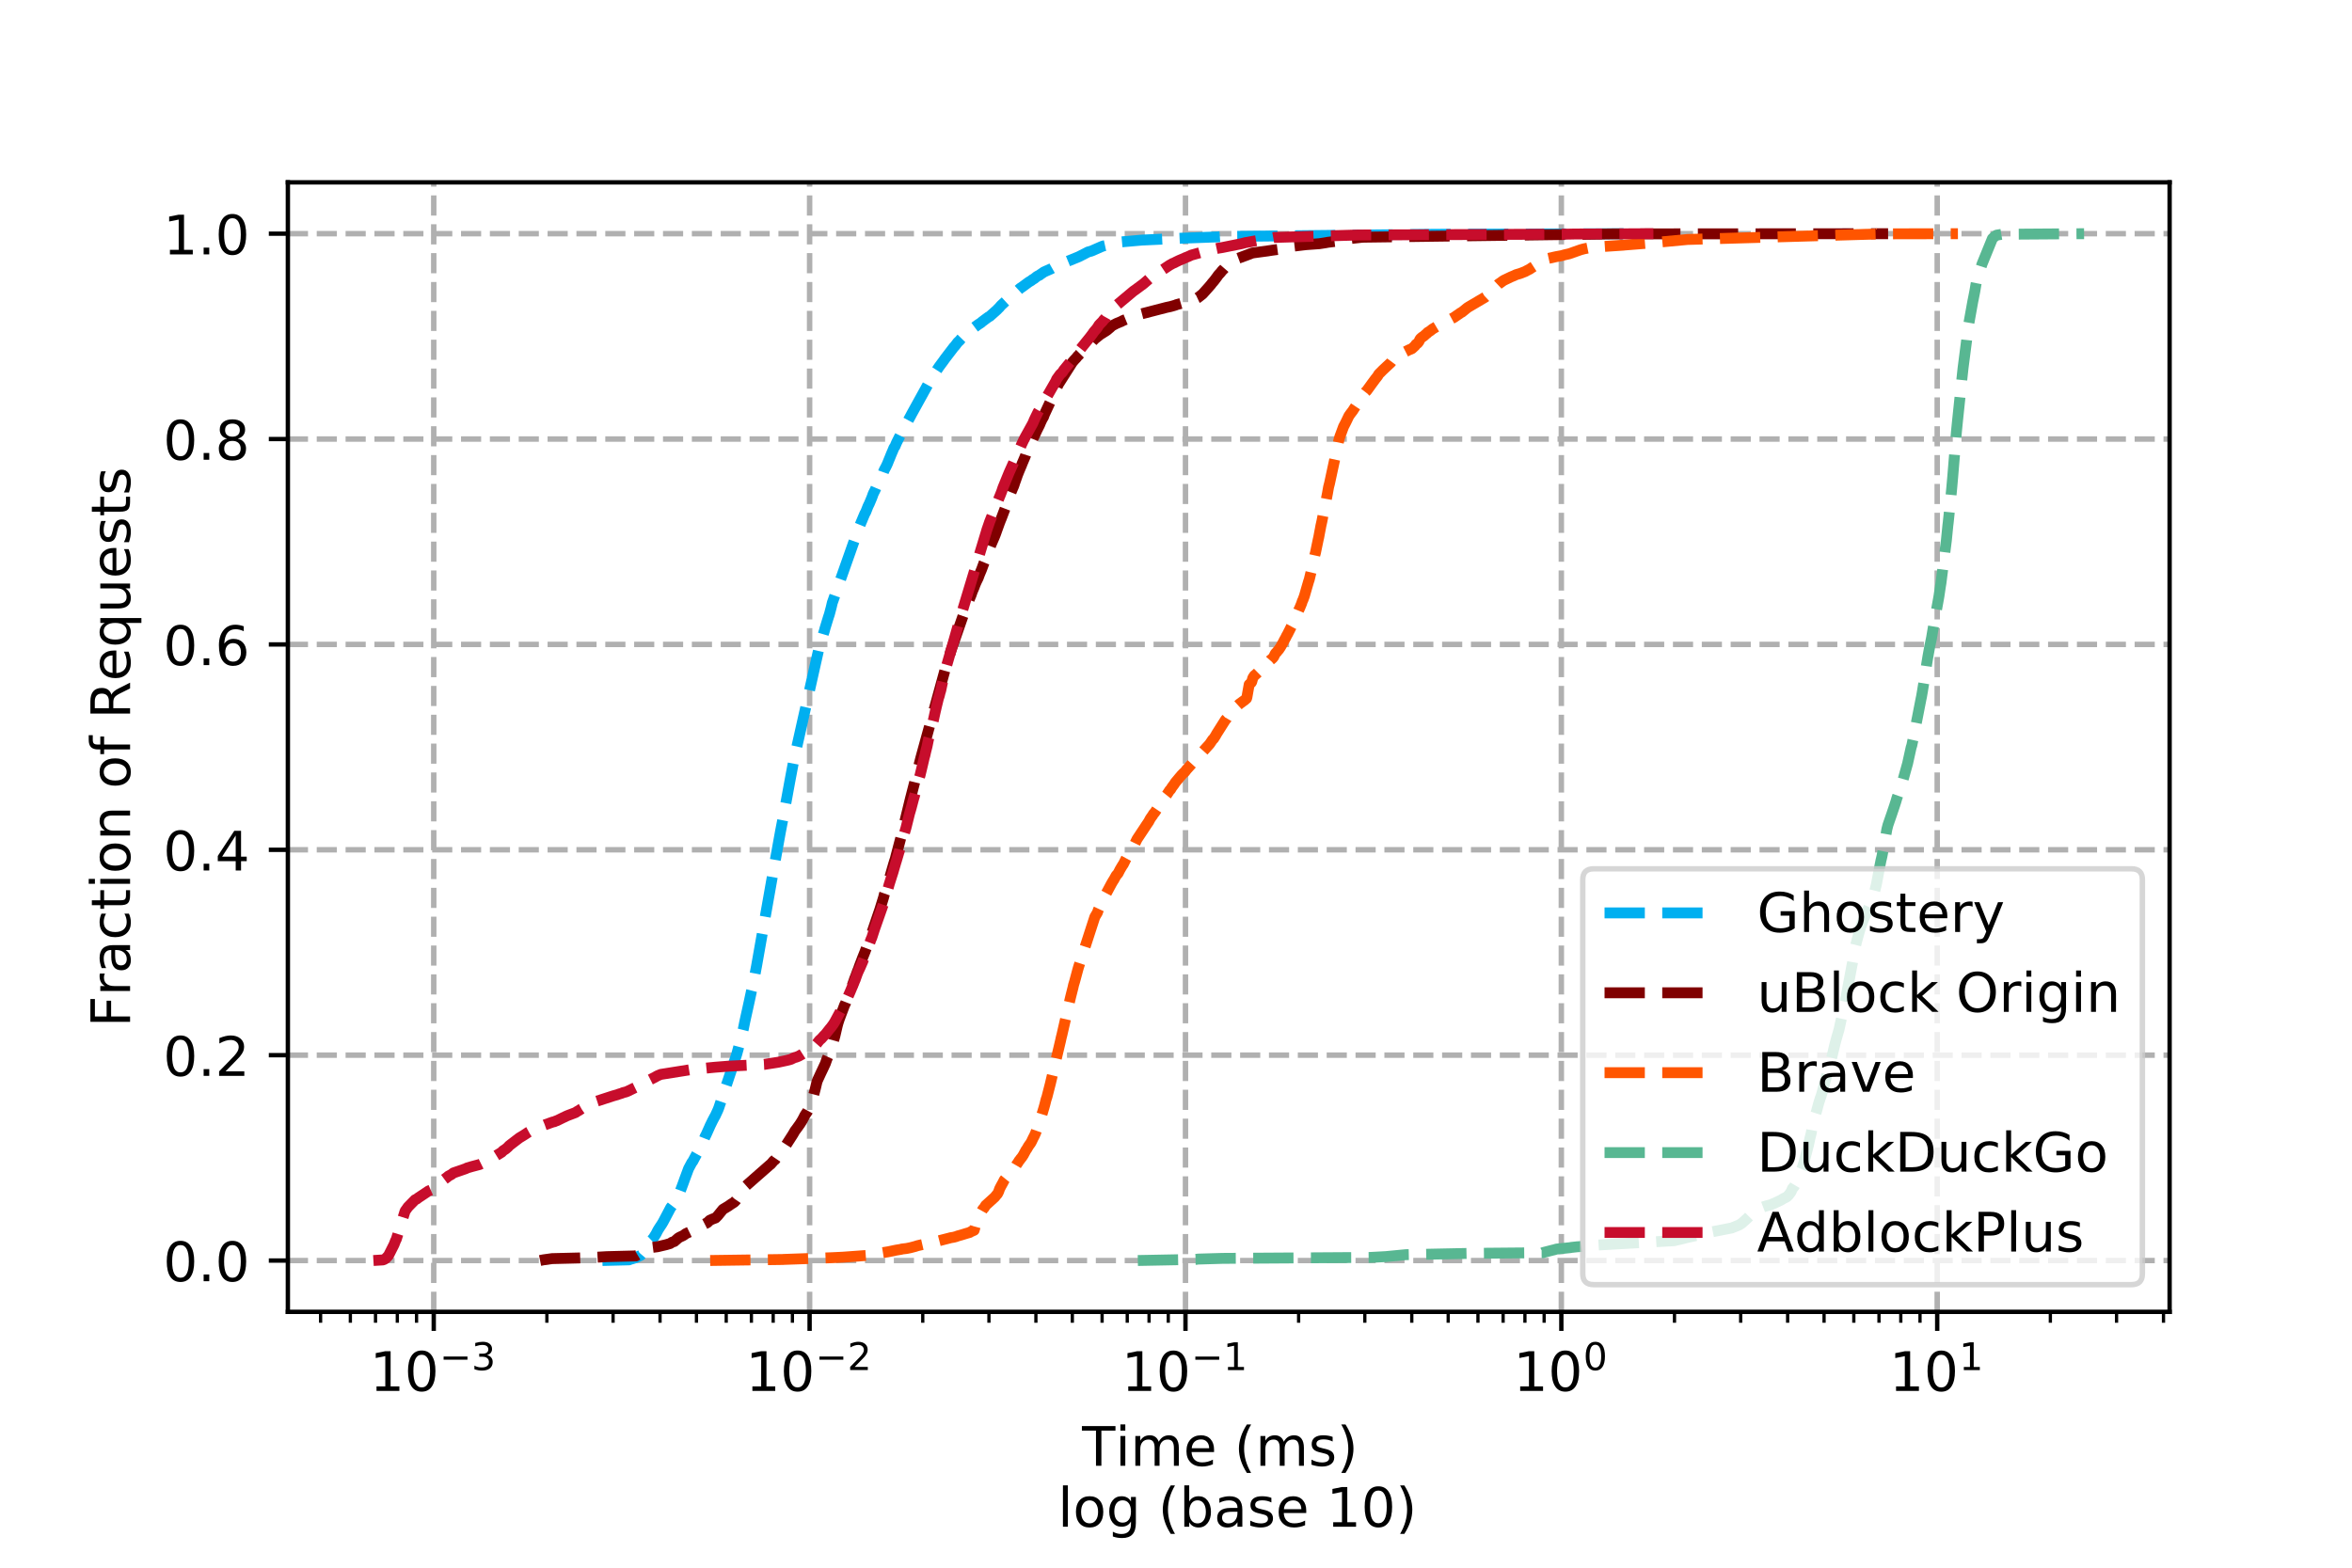 <?xml version="1.0" encoding="utf-8" standalone="no"?>
<!DOCTYPE svg PUBLIC "-//W3C//DTD SVG 1.1//EN"
  "http://www.w3.org/Graphics/SVG/1.1/DTD/svg11.dtd">
<!-- Created with matplotlib (https://matplotlib.org/) -->
<svg height="288pt" version="1.1" viewBox="0 0 432 288" width="432pt" xmlns="http://www.w3.org/2000/svg" xmlns:xlink="http://www.w3.org/1999/xlink">
 <defs>
  <style type="text/css">
*{stroke-linecap:butt;stroke-linejoin:round;}
  </style>
 </defs>
 <g id="figure_1">
  <g id="patch_1">
   <path d="M 0 288 
L 432 288 
L 432 0 
L 0 0 
z
" style="fill:#ffffff;"/>
  </g>
  <g id="axes_1">
   <g id="patch_2">
    <path d="M 52.875 241 
L 398.5 241 
L 398.5 33.5 
L 52.875 33.5 
z
" style="fill:#ffffff;"/>
   </g>
   <g id="matplotlib.axis_1">
    <g id="xtick_1">
     <g id="line2d_1">
      <path clip-path="url(#p88158c90ed)" d="M 79.667 241 
L 79.667 33.5 
" style="fill:none;stroke:#b0b0b0;stroke-dasharray:3.7,1.6;stroke-dashoffset:0;"/>
     </g>
     <g id="line2d_2">
      <defs>
       <path d="M 0 0 
L 0 3.5 
" id="m00d532217d" style="stroke:#000000;stroke-width:0.8;"/>
      </defs>
      <g>
       <use style="stroke:#000000;stroke-width:0.8;" x="79.667" xlink:href="#m00d532217d" y="241"/>
      </g>
     </g>
     <g id="text_1">
      <!-- $\mathdefault{10^{-3}}$ -->
      <defs>
       <path d="M 12.406 8.297 
L 28.516 8.297 
L 28.516 63.922 
L 10.984 60.406 
L 10.984 69.391 
L 28.422 72.906 
L 38.281 72.906 
L 38.281 8.297 
L 54.391 8.297 
L 54.391 0 
L 12.406 0 
z
" id="DejaVuSans-49"/>
       <path d="M 31.781 66.406 
Q 24.172 66.406 20.328 58.906 
Q 16.5 51.422 16.5 36.375 
Q 16.5 21.391 20.328 13.891 
Q 24.172 6.391 31.781 6.391 
Q 39.453 6.391 43.281 13.891 
Q 47.125 21.391 47.125 36.375 
Q 47.125 51.422 43.281 58.906 
Q 39.453 66.406 31.781 66.406 
z
M 31.781 74.219 
Q 44.047 74.219 50.516 64.516 
Q 56.984 54.828 56.984 36.375 
Q 56.984 17.969 50.516 8.266 
Q 44.047 -1.422 31.781 -1.422 
Q 19.531 -1.422 13.062 8.266 
Q 6.594 17.969 6.594 36.375 
Q 6.594 54.828 13.062 64.516 
Q 19.531 74.219 31.781 74.219 
z
" id="DejaVuSans-48"/>
       <path d="M 10.594 35.5 
L 73.188 35.5 
L 73.188 27.203 
L 10.594 27.203 
z
" id="DejaVuSans-8722"/>
       <path d="M 40.578 39.312 
Q 47.656 37.797 51.625 33 
Q 55.609 28.219 55.609 21.188 
Q 55.609 10.406 48.188 4.484 
Q 40.766 -1.422 27.094 -1.422 
Q 22.516 -1.422 17.656 -0.516 
Q 12.797 0.391 7.625 2.203 
L 7.625 11.719 
Q 11.719 9.328 16.594 8.109 
Q 21.484 6.891 26.812 6.891 
Q 36.078 6.891 40.938 10.547 
Q 45.797 14.203 45.797 21.188 
Q 45.797 27.641 41.281 31.266 
Q 36.766 34.906 28.719 34.906 
L 20.219 34.906 
L 20.219 43.016 
L 29.109 43.016 
Q 36.375 43.016 40.234 45.922 
Q 44.094 48.828 44.094 54.297 
Q 44.094 59.906 40.109 62.906 
Q 36.141 65.922 28.719 65.922 
Q 24.656 65.922 20.016 65.031 
Q 15.375 64.156 9.812 62.312 
L 9.812 71.094 
Q 15.438 72.656 20.344 73.438 
Q 25.25 74.219 29.594 74.219 
Q 40.828 74.219 47.359 69.109 
Q 53.906 64.016 53.906 55.328 
Q 53.906 49.266 50.438 45.094 
Q 46.969 40.922 40.578 39.312 
z
" id="DejaVuSans-51"/>
      </defs>
      <g transform="translate(67.917 255.598)scale(0.1 -0.1)">
       <use transform="translate(0 0.766)" xlink:href="#DejaVuSans-49"/>
       <use transform="translate(63.623 0.766)" xlink:href="#DejaVuSans-48"/>
       <use transform="translate(128.203 39.047)scale(0.7)" xlink:href="#DejaVuSans-8722"/>
       <use transform="translate(186.855 39.047)scale(0.7)" xlink:href="#DejaVuSans-51"/>
      </g>
     </g>
    </g>
    <g id="xtick_2">
     <g id="line2d_3">
      <path clip-path="url(#p88158c90ed)" d="M 148.704 241 
L 148.704 33.5 
" style="fill:none;stroke:#b0b0b0;stroke-dasharray:3.7,1.6;stroke-dashoffset:0;"/>
     </g>
     <g id="line2d_4">
      <g>
       <use style="stroke:#000000;stroke-width:0.8;" x="148.704" xlink:href="#m00d532217d" y="241"/>
      </g>
     </g>
     <g id="text_2">
      <!-- $\mathdefault{10^{-2}}$ -->
      <defs>
       <path d="M 19.188 8.297 
L 53.609 8.297 
L 53.609 0 
L 7.328 0 
L 7.328 8.297 
Q 12.938 14.109 22.625 23.891 
Q 32.328 33.688 34.812 36.531 
Q 39.547 41.844 41.422 45.531 
Q 43.312 49.219 43.312 52.781 
Q 43.312 58.594 39.234 62.25 
Q 35.156 65.922 28.609 65.922 
Q 23.969 65.922 18.812 64.312 
Q 13.672 62.703 7.812 59.422 
L 7.812 69.391 
Q 13.766 71.781 18.938 73 
Q 24.125 74.219 28.422 74.219 
Q 39.75 74.219 46.484 68.547 
Q 53.219 62.891 53.219 53.422 
Q 53.219 48.922 51.531 44.891 
Q 49.859 40.875 45.406 35.406 
Q 44.188 33.984 37.641 27.219 
Q 31.109 20.453 19.188 8.297 
z
" id="DejaVuSans-50"/>
      </defs>
      <g transform="translate(136.954 255.598)scale(0.1 -0.1)">
       <use transform="translate(0 0.766)" xlink:href="#DejaVuSans-49"/>
       <use transform="translate(63.623 0.766)" xlink:href="#DejaVuSans-48"/>
       <use transform="translate(128.203 39.047)scale(0.7)" xlink:href="#DejaVuSans-8722"/>
       <use transform="translate(186.855 39.047)scale(0.7)" xlink:href="#DejaVuSans-50"/>
      </g>
     </g>
    </g>
    <g id="xtick_3">
     <g id="line2d_5">
      <path clip-path="url(#p88158c90ed)" d="M 217.741 241 
L 217.741 33.5 
" style="fill:none;stroke:#b0b0b0;stroke-dasharray:3.7,1.6;stroke-dashoffset:0;"/>
     </g>
     <g id="line2d_6">
      <g>
       <use style="stroke:#000000;stroke-width:0.8;" x="217.741" xlink:href="#m00d532217d" y="241"/>
      </g>
     </g>
     <g id="text_3">
      <!-- $\mathdefault{10^{-1}}$ -->
      <g transform="translate(205.991 255.598)scale(0.1 -0.1)">
       <use transform="translate(0 0.684)" xlink:href="#DejaVuSans-49"/>
       <use transform="translate(63.623 0.684)" xlink:href="#DejaVuSans-48"/>
       <use transform="translate(128.203 38.966)scale(0.7)" xlink:href="#DejaVuSans-8722"/>
       <use transform="translate(186.855 38.966)scale(0.7)" xlink:href="#DejaVuSans-49"/>
      </g>
     </g>
    </g>
    <g id="xtick_4">
     <g id="line2d_7">
      <path clip-path="url(#p88158c90ed)" d="M 286.777 241 
L 286.777 33.5 
" style="fill:none;stroke:#b0b0b0;stroke-dasharray:3.7,1.6;stroke-dashoffset:0;"/>
     </g>
     <g id="line2d_8">
      <g>
       <use style="stroke:#000000;stroke-width:0.8;" x="286.777" xlink:href="#m00d532217d" y="241"/>
      </g>
     </g>
     <g id="text_4">
      <!-- $\mathdefault{10^{0}}$ -->
      <g transform="translate(277.977 255.598)scale(0.1 -0.1)">
       <use transform="translate(0 0.766)" xlink:href="#DejaVuSans-49"/>
       <use transform="translate(63.623 0.766)" xlink:href="#DejaVuSans-48"/>
       <use transform="translate(128.203 39.047)scale(0.7)" xlink:href="#DejaVuSans-48"/>
      </g>
     </g>
    </g>
    <g id="xtick_5">
     <g id="line2d_9">
      <path clip-path="url(#p88158c90ed)" d="M 355.814 241 
L 355.814 33.5 
" style="fill:none;stroke:#b0b0b0;stroke-dasharray:3.7,1.6;stroke-dashoffset:0;"/>
     </g>
     <g id="line2d_10">
      <g>
       <use style="stroke:#000000;stroke-width:0.8;" x="355.814" xlink:href="#m00d532217d" y="241"/>
      </g>
     </g>
     <g id="text_5">
      <!-- $\mathdefault{10^{1}}$ -->
      <g transform="translate(347.014 255.598)scale(0.1 -0.1)">
       <use transform="translate(0 0.684)" xlink:href="#DejaVuSans-49"/>
       <use transform="translate(63.623 0.684)" xlink:href="#DejaVuSans-48"/>
       <use transform="translate(128.203 38.966)scale(0.7)" xlink:href="#DejaVuSans-49"/>
      </g>
     </g>
    </g>
    <g id="xtick_6">
     <g id="line2d_11">
      <defs>
       <path d="M 0 0 
L 0 2 
" id="m8330ad1bd9" style="stroke:#000000;stroke-width:0.6;"/>
      </defs>
      <g>
       <use style="stroke:#000000;stroke-width:0.6;" x="58.885" xlink:href="#m8330ad1bd9" y="241"/>
      </g>
     </g>
    </g>
    <g id="xtick_7">
     <g id="line2d_12">
      <g>
       <use style="stroke:#000000;stroke-width:0.6;" x="64.351" xlink:href="#m8330ad1bd9" y="241"/>
      </g>
     </g>
    </g>
    <g id="xtick_8">
     <g id="line2d_13">
      <g>
       <use style="stroke:#000000;stroke-width:0.6;" x="68.973" xlink:href="#m8330ad1bd9" y="241"/>
      </g>
     </g>
    </g>
    <g id="xtick_9">
     <g id="line2d_14">
      <g>
       <use style="stroke:#000000;stroke-width:0.6;" x="72.977" xlink:href="#m8330ad1bd9" y="241"/>
      </g>
     </g>
    </g>
    <g id="xtick_10">
     <g id="line2d_15">
      <g>
       <use style="stroke:#000000;stroke-width:0.6;" x="76.508" xlink:href="#m8330ad1bd9" y="241"/>
      </g>
     </g>
    </g>
    <g id="xtick_11">
     <g id="line2d_16">
      <g>
       <use style="stroke:#000000;stroke-width:0.6;" x="100.449" xlink:href="#m8330ad1bd9" y="241"/>
      </g>
     </g>
    </g>
    <g id="xtick_12">
     <g id="line2d_17">
      <g>
       <use style="stroke:#000000;stroke-width:0.6;" x="112.606" xlink:href="#m8330ad1bd9" y="241"/>
      </g>
     </g>
    </g>
    <g id="xtick_13">
     <g id="line2d_18">
      <g>
       <use style="stroke:#000000;stroke-width:0.6;" x="121.231" xlink:href="#m8330ad1bd9" y="241"/>
      </g>
     </g>
    </g>
    <g id="xtick_14">
     <g id="line2d_19">
      <g>
       <use style="stroke:#000000;stroke-width:0.6;" x="127.922" xlink:href="#m8330ad1bd9" y="241"/>
      </g>
     </g>
    </g>
    <g id="xtick_15">
     <g id="line2d_20">
      <g>
       <use style="stroke:#000000;stroke-width:0.6;" x="133.388" xlink:href="#m8330ad1bd9" y="241"/>
      </g>
     </g>
    </g>
    <g id="xtick_16">
     <g id="line2d_21">
      <g>
       <use style="stroke:#000000;stroke-width:0.6;" x="138.01" xlink:href="#m8330ad1bd9" y="241"/>
      </g>
     </g>
    </g>
    <g id="xtick_17">
     <g id="line2d_22">
      <g>
       <use style="stroke:#000000;stroke-width:0.6;" x="142.014" xlink:href="#m8330ad1bd9" y="241"/>
      </g>
     </g>
    </g>
    <g id="xtick_18">
     <g id="line2d_23">
      <g>
       <use style="stroke:#000000;stroke-width:0.6;" x="145.545" xlink:href="#m8330ad1bd9" y="241"/>
      </g>
     </g>
    </g>
    <g id="xtick_19">
     <g id="line2d_24">
      <g>
       <use style="stroke:#000000;stroke-width:0.6;" x="169.486" xlink:href="#m8330ad1bd9" y="241"/>
      </g>
     </g>
    </g>
    <g id="xtick_20">
     <g id="line2d_25">
      <g>
       <use style="stroke:#000000;stroke-width:0.6;" x="181.643" xlink:href="#m8330ad1bd9" y="241"/>
      </g>
     </g>
    </g>
    <g id="xtick_21">
     <g id="line2d_26">
      <g>
       <use style="stroke:#000000;stroke-width:0.6;" x="190.268" xlink:href="#m8330ad1bd9" y="241"/>
      </g>
     </g>
    </g>
    <g id="xtick_22">
     <g id="line2d_27">
      <g>
       <use style="stroke:#000000;stroke-width:0.6;" x="196.958" xlink:href="#m8330ad1bd9" y="241"/>
      </g>
     </g>
    </g>
    <g id="xtick_23">
     <g id="line2d_28">
      <g>
       <use style="stroke:#000000;stroke-width:0.6;" x="202.425" xlink:href="#m8330ad1bd9" y="241"/>
      </g>
     </g>
    </g>
    <g id="xtick_24">
     <g id="line2d_29">
      <g>
       <use style="stroke:#000000;stroke-width:0.6;" x="207.047" xlink:href="#m8330ad1bd9" y="241"/>
      </g>
     </g>
    </g>
    <g id="xtick_25">
     <g id="line2d_30">
      <g>
       <use style="stroke:#000000;stroke-width:0.6;" x="211.05" xlink:href="#m8330ad1bd9" y="241"/>
      </g>
     </g>
    </g>
    <g id="xtick_26">
     <g id="line2d_31">
      <g>
       <use style="stroke:#000000;stroke-width:0.6;" x="214.582" xlink:href="#m8330ad1bd9" y="241"/>
      </g>
     </g>
    </g>
    <g id="xtick_27">
     <g id="line2d_32">
      <g>
       <use style="stroke:#000000;stroke-width:0.6;" x="238.523" xlink:href="#m8330ad1bd9" y="241"/>
      </g>
     </g>
    </g>
    <g id="xtick_28">
     <g id="line2d_33">
      <g>
       <use style="stroke:#000000;stroke-width:0.6;" x="250.68" xlink:href="#m8330ad1bd9" y="241"/>
      </g>
     </g>
    </g>
    <g id="xtick_29">
     <g id="line2d_34">
      <g>
       <use style="stroke:#000000;stroke-width:0.6;" x="259.305" xlink:href="#m8330ad1bd9" y="241"/>
      </g>
     </g>
    </g>
    <g id="xtick_30">
     <g id="line2d_35">
      <g>
       <use style="stroke:#000000;stroke-width:0.6;" x="265.995" xlink:href="#m8330ad1bd9" y="241"/>
      </g>
     </g>
    </g>
    <g id="xtick_31">
     <g id="line2d_36">
      <g>
       <use style="stroke:#000000;stroke-width:0.6;" x="271.462" xlink:href="#m8330ad1bd9" y="241"/>
      </g>
     </g>
    </g>
    <g id="xtick_32">
     <g id="line2d_37">
      <g>
       <use style="stroke:#000000;stroke-width:0.6;" x="276.083" xlink:href="#m8330ad1bd9" y="241"/>
      </g>
     </g>
    </g>
    <g id="xtick_33">
     <g id="line2d_38">
      <g>
       <use style="stroke:#000000;stroke-width:0.6;" x="280.087" xlink:href="#m8330ad1bd9" y="241"/>
      </g>
     </g>
    </g>
    <g id="xtick_34">
     <g id="line2d_39">
      <g>
       <use style="stroke:#000000;stroke-width:0.6;" x="283.618" xlink:href="#m8330ad1bd9" y="241"/>
      </g>
     </g>
    </g>
    <g id="xtick_35">
     <g id="line2d_40">
      <g>
       <use style="stroke:#000000;stroke-width:0.6;" x="307.559" xlink:href="#m8330ad1bd9" y="241"/>
      </g>
     </g>
    </g>
    <g id="xtick_36">
     <g id="line2d_41">
      <g>
       <use style="stroke:#000000;stroke-width:0.6;" x="319.716" xlink:href="#m8330ad1bd9" y="241"/>
      </g>
     </g>
    </g>
    <g id="xtick_37">
     <g id="line2d_42">
      <g>
       <use style="stroke:#000000;stroke-width:0.6;" x="328.342" xlink:href="#m8330ad1bd9" y="241"/>
      </g>
     </g>
    </g>
    <g id="xtick_38">
     <g id="line2d_43">
      <g>
       <use style="stroke:#000000;stroke-width:0.6;" x="335.032" xlink:href="#m8330ad1bd9" y="241"/>
      </g>
     </g>
    </g>
    <g id="xtick_39">
     <g id="line2d_44">
      <g>
       <use style="stroke:#000000;stroke-width:0.6;" x="340.498" xlink:href="#m8330ad1bd9" y="241"/>
      </g>
     </g>
    </g>
    <g id="xtick_40">
     <g id="line2d_45">
      <g>
       <use style="stroke:#000000;stroke-width:0.6;" x="345.12" xlink:href="#m8330ad1bd9" y="241"/>
      </g>
     </g>
    </g>
    <g id="xtick_41">
     <g id="line2d_46">
      <g>
       <use style="stroke:#000000;stroke-width:0.6;" x="349.124" xlink:href="#m8330ad1bd9" y="241"/>
      </g>
     </g>
    </g>
    <g id="xtick_42">
     <g id="line2d_47">
      <g>
       <use style="stroke:#000000;stroke-width:0.6;" x="352.655" xlink:href="#m8330ad1bd9" y="241"/>
      </g>
     </g>
    </g>
    <g id="xtick_43">
     <g id="line2d_48">
      <g>
       <use style="stroke:#000000;stroke-width:0.6;" x="376.596" xlink:href="#m8330ad1bd9" y="241"/>
      </g>
     </g>
    </g>
    <g id="xtick_44">
     <g id="line2d_49">
      <g>
       <use style="stroke:#000000;stroke-width:0.6;" x="388.753" xlink:href="#m8330ad1bd9" y="241"/>
      </g>
     </g>
    </g>
    <g id="xtick_45">
     <g id="line2d_50">
      <g>
       <use style="stroke:#000000;stroke-width:0.6;" x="397.378" xlink:href="#m8330ad1bd9" y="241"/>
      </g>
     </g>
    </g>
    <g id="text_6">
     <!-- Time (ms)  -->
     <defs>
      <path d="M -0.297 72.906 
L 61.375 72.906 
L 61.375 64.594 
L 35.5 64.594 
L 35.5 0 
L 25.594 0 
L 25.594 64.594 
L -0.297 64.594 
z
" id="DejaVuSans-84"/>
      <path d="M 9.422 54.688 
L 18.406 54.688 
L 18.406 0 
L 9.422 0 
z
M 9.422 75.984 
L 18.406 75.984 
L 18.406 64.594 
L 9.422 64.594 
z
" id="DejaVuSans-105"/>
      <path d="M 52 44.188 
Q 55.375 50.25 60.062 53.125 
Q 64.75 56 71.094 56 
Q 79.641 56 84.281 50.016 
Q 88.922 44.047 88.922 33.016 
L 88.922 0 
L 79.891 0 
L 79.891 32.719 
Q 79.891 40.578 77.094 44.375 
Q 74.312 48.188 68.609 48.188 
Q 61.625 48.188 57.562 43.547 
Q 53.516 38.922 53.516 30.906 
L 53.516 0 
L 44.484 0 
L 44.484 32.719 
Q 44.484 40.625 41.703 44.406 
Q 38.922 48.188 33.109 48.188 
Q 26.219 48.188 22.156 43.531 
Q 18.109 38.875 18.109 30.906 
L 18.109 0 
L 9.078 0 
L 9.078 54.688 
L 18.109 54.688 
L 18.109 46.188 
Q 21.188 51.219 25.484 53.609 
Q 29.781 56 35.688 56 
Q 41.656 56 45.828 52.969 
Q 50 49.953 52 44.188 
z
" id="DejaVuSans-109"/>
      <path d="M 56.203 29.594 
L 56.203 25.203 
L 14.891 25.203 
Q 15.484 15.922 20.484 11.062 
Q 25.484 6.203 34.422 6.203 
Q 39.594 6.203 44.453 7.469 
Q 49.312 8.734 54.109 11.281 
L 54.109 2.781 
Q 49.266 0.734 44.188 -0.344 
Q 39.109 -1.422 33.891 -1.422 
Q 20.797 -1.422 13.156 6.188 
Q 5.516 13.812 5.516 26.812 
Q 5.516 40.234 12.766 48.109 
Q 20.016 56 32.328 56 
Q 43.359 56 49.781 48.891 
Q 56.203 41.797 56.203 29.594 
z
M 47.219 32.234 
Q 47.125 39.594 43.094 43.984 
Q 39.062 48.391 32.422 48.391 
Q 24.906 48.391 20.391 44.141 
Q 15.875 39.891 15.188 32.172 
z
" id="DejaVuSans-101"/>
      <path id="DejaVuSans-32"/>
      <path d="M 31 75.875 
Q 24.469 64.656 21.281 53.656 
Q 18.109 42.672 18.109 31.391 
Q 18.109 20.125 21.312 9.062 
Q 24.516 -2 31 -13.188 
L 23.188 -13.188 
Q 15.875 -1.703 12.234 9.375 
Q 8.594 20.453 8.594 31.391 
Q 8.594 42.281 12.203 53.312 
Q 15.828 64.359 23.188 75.875 
z
" id="DejaVuSans-40"/>
      <path d="M 44.281 53.078 
L 44.281 44.578 
Q 40.484 46.531 36.375 47.5 
Q 32.281 48.484 27.875 48.484 
Q 21.188 48.484 17.844 46.438 
Q 14.5 44.391 14.5 40.281 
Q 14.5 37.156 16.891 35.375 
Q 19.281 33.594 26.516 31.984 
L 29.594 31.297 
Q 39.156 29.25 43.188 25.516 
Q 47.219 21.781 47.219 15.094 
Q 47.219 7.469 41.188 3.016 
Q 35.156 -1.422 24.609 -1.422 
Q 20.219 -1.422 15.453 -0.562 
Q 10.688 0.297 5.422 2 
L 5.422 11.281 
Q 10.406 8.688 15.234 7.391 
Q 20.062 6.109 24.812 6.109 
Q 31.156 6.109 34.562 8.281 
Q 37.984 10.453 37.984 14.406 
Q 37.984 18.062 35.516 20.016 
Q 33.062 21.969 24.703 23.781 
L 21.578 24.516 
Q 13.234 26.266 9.516 29.906 
Q 5.812 33.547 5.812 39.891 
Q 5.812 47.609 11.281 51.797 
Q 16.75 56 26.812 56 
Q 31.781 56 36.172 55.266 
Q 40.578 54.547 44.281 53.078 
z
" id="DejaVuSans-115"/>
      <path d="M 8.016 75.875 
L 15.828 75.875 
Q 23.141 64.359 26.781 53.312 
Q 30.422 42.281 30.422 31.391 
Q 30.422 20.453 26.781 9.375 
Q 23.141 -1.703 15.828 -13.188 
L 8.016 -13.188 
Q 14.5 -2 17.703 9.062 
Q 20.906 20.125 20.906 31.391 
Q 20.906 42.672 17.703 53.656 
Q 14.5 64.656 8.016 75.875 
z
" id="DejaVuSans-41"/>
     </defs>
     <g transform="translate(198.745 269.277)scale(0.1 -0.1)">
      <use xlink:href="#DejaVuSans-84"/>
      <use x="61.037" xlink:href="#DejaVuSans-105"/>
      <use x="88.82" xlink:href="#DejaVuSans-109"/>
      <use x="186.232" xlink:href="#DejaVuSans-101"/>
      <use x="247.756" xlink:href="#DejaVuSans-32"/>
      <use x="279.543" xlink:href="#DejaVuSans-40"/>
      <use x="318.557" xlink:href="#DejaVuSans-109"/>
      <use x="415.969" xlink:href="#DejaVuSans-115"/>
      <use x="468.068" xlink:href="#DejaVuSans-41"/>
      <use x="507.082" xlink:href="#DejaVuSans-32"/>
     </g>
     <!--  log (base 10) -->
     <defs>
      <path d="M 9.422 75.984 
L 18.406 75.984 
L 18.406 0 
L 9.422 0 
z
" id="DejaVuSans-108"/>
      <path d="M 30.609 48.391 
Q 23.391 48.391 19.188 42.75 
Q 14.984 37.109 14.984 27.297 
Q 14.984 17.484 19.156 11.844 
Q 23.344 6.203 30.609 6.203 
Q 37.797 6.203 41.984 11.859 
Q 46.188 17.531 46.188 27.297 
Q 46.188 37.016 41.984 42.703 
Q 37.797 48.391 30.609 48.391 
z
M 30.609 56 
Q 42.328 56 49.016 48.375 
Q 55.719 40.766 55.719 27.297 
Q 55.719 13.875 49.016 6.219 
Q 42.328 -1.422 30.609 -1.422 
Q 18.844 -1.422 12.172 6.219 
Q 5.516 13.875 5.516 27.297 
Q 5.516 40.766 12.172 48.375 
Q 18.844 56 30.609 56 
z
" id="DejaVuSans-111"/>
      <path d="M 45.406 27.984 
Q 45.406 37.75 41.375 43.109 
Q 37.359 48.484 30.078 48.484 
Q 22.859 48.484 18.828 43.109 
Q 14.797 37.75 14.797 27.984 
Q 14.797 18.266 18.828 12.891 
Q 22.859 7.516 30.078 7.516 
Q 37.359 7.516 41.375 12.891 
Q 45.406 18.266 45.406 27.984 
z
M 54.391 6.781 
Q 54.391 -7.172 48.188 -13.984 
Q 42 -20.797 29.203 -20.797 
Q 24.469 -20.797 20.266 -20.094 
Q 16.062 -19.391 12.109 -17.922 
L 12.109 -9.188 
Q 16.062 -11.328 19.922 -12.344 
Q 23.781 -13.375 27.781 -13.375 
Q 36.625 -13.375 41.016 -8.766 
Q 45.406 -4.156 45.406 5.172 
L 45.406 9.625 
Q 42.625 4.781 38.281 2.391 
Q 33.938 0 27.875 0 
Q 17.828 0 11.672 7.656 
Q 5.516 15.328 5.516 27.984 
Q 5.516 40.672 11.672 48.328 
Q 17.828 56 27.875 56 
Q 33.938 56 38.281 53.609 
Q 42.625 51.219 45.406 46.391 
L 45.406 54.688 
L 54.391 54.688 
z
" id="DejaVuSans-103"/>
      <path d="M 48.688 27.297 
Q 48.688 37.203 44.609 42.844 
Q 40.531 48.484 33.406 48.484 
Q 26.266 48.484 22.188 42.844 
Q 18.109 37.203 18.109 27.297 
Q 18.109 17.391 22.188 11.75 
Q 26.266 6.109 33.406 6.109 
Q 40.531 6.109 44.609 11.75 
Q 48.688 17.391 48.688 27.297 
z
M 18.109 46.391 
Q 20.953 51.266 25.266 53.625 
Q 29.594 56 35.594 56 
Q 45.562 56 51.781 48.094 
Q 58.016 40.188 58.016 27.297 
Q 58.016 14.406 51.781 6.484 
Q 45.562 -1.422 35.594 -1.422 
Q 29.594 -1.422 25.266 0.953 
Q 20.953 3.328 18.109 8.203 
L 18.109 0 
L 9.078 0 
L 9.078 75.984 
L 18.109 75.984 
z
" id="DejaVuSans-98"/>
      <path d="M 34.281 27.484 
Q 23.391 27.484 19.188 25 
Q 14.984 22.516 14.984 16.5 
Q 14.984 11.719 18.141 8.906 
Q 21.297 6.109 26.703 6.109 
Q 34.188 6.109 38.703 11.406 
Q 43.219 16.703 43.219 25.484 
L 43.219 27.484 
z
M 52.203 31.203 
L 52.203 0 
L 43.219 0 
L 43.219 8.297 
Q 40.141 3.328 35.547 0.953 
Q 30.953 -1.422 24.312 -1.422 
Q 15.922 -1.422 10.953 3.297 
Q 6 8.016 6 15.922 
Q 6 25.141 12.172 29.828 
Q 18.359 34.516 30.609 34.516 
L 43.219 34.516 
L 43.219 35.406 
Q 43.219 41.609 39.141 45 
Q 35.062 48.391 27.688 48.391 
Q 23 48.391 18.547 47.266 
Q 14.109 46.141 10.016 43.891 
L 10.016 52.203 
Q 14.938 54.109 19.578 55.047 
Q 24.219 56 28.609 56 
Q 40.484 56 46.344 49.844 
Q 52.203 43.703 52.203 31.203 
z
" id="DejaVuSans-97"/>
     </defs>
     <g transform="translate(191.114 280.474)scale(0.1 -0.1)">
      <use xlink:href="#DejaVuSans-32"/>
      <use x="31.787" xlink:href="#DejaVuSans-108"/>
      <use x="59.57" xlink:href="#DejaVuSans-111"/>
      <use x="120.752" xlink:href="#DejaVuSans-103"/>
      <use x="184.229" xlink:href="#DejaVuSans-32"/>
      <use x="216.016" xlink:href="#DejaVuSans-40"/>
      <use x="255.029" xlink:href="#DejaVuSans-98"/>
      <use x="318.506" xlink:href="#DejaVuSans-97"/>
      <use x="379.785" xlink:href="#DejaVuSans-115"/>
      <use x="431.885" xlink:href="#DejaVuSans-101"/>
      <use x="493.408" xlink:href="#DejaVuSans-32"/>
      <use x="525.195" xlink:href="#DejaVuSans-49"/>
      <use x="588.818" xlink:href="#DejaVuSans-48"/>
      <use x="652.441" xlink:href="#DejaVuSans-41"/>
     </g>
    </g>
   </g>
   <g id="matplotlib.axis_2">
    <g id="ytick_1">
     <g id="line2d_51">
      <path clip-path="url(#p88158c90ed)" d="M 52.875 231.575 
L 398.5 231.575 
" style="fill:none;stroke:#b0b0b0;stroke-dasharray:3.7,1.6;stroke-dashoffset:0;"/>
     </g>
     <g id="line2d_52">
      <defs>
       <path d="M 0 0 
L -3.5 0 
" id="m4251018ef0" style="stroke:#000000;stroke-width:0.8;"/>
      </defs>
      <g>
       <use style="stroke:#000000;stroke-width:0.8;" x="52.875" xlink:href="#m4251018ef0" y="231.575"/>
      </g>
     </g>
     <g id="text_7">
      <!-- 0.0 -->
      <defs>
       <path d="M 10.688 12.406 
L 21 12.406 
L 21 0 
L 10.688 0 
z
" id="DejaVuSans-46"/>
      </defs>
      <g transform="translate(29.972 235.374)scale(0.1 -0.1)">
       <use xlink:href="#DejaVuSans-48"/>
       <use x="63.623" xlink:href="#DejaVuSans-46"/>
       <use x="95.41" xlink:href="#DejaVuSans-48"/>
      </g>
     </g>
    </g>
    <g id="ytick_2">
     <g id="line2d_53">
      <path clip-path="url(#p88158c90ed)" d="M 52.875 193.846 
L 398.5 193.846 
" style="fill:none;stroke:#b0b0b0;stroke-dasharray:3.7,1.6;stroke-dashoffset:0;"/>
     </g>
     <g id="line2d_54">
      <g>
       <use style="stroke:#000000;stroke-width:0.8;" x="52.875" xlink:href="#m4251018ef0" y="193.846"/>
      </g>
     </g>
     <g id="text_8">
      <!-- 0.2 -->
      <g transform="translate(29.972 197.646)scale(0.1 -0.1)">
       <use xlink:href="#DejaVuSans-48"/>
       <use x="63.623" xlink:href="#DejaVuSans-46"/>
       <use x="95.41" xlink:href="#DejaVuSans-50"/>
      </g>
     </g>
    </g>
    <g id="ytick_3">
     <g id="line2d_55">
      <path clip-path="url(#p88158c90ed)" d="M 52.875 156.118 
L 398.5 156.118 
" style="fill:none;stroke:#b0b0b0;stroke-dasharray:3.7,1.6;stroke-dashoffset:0;"/>
     </g>
     <g id="line2d_56">
      <g>
       <use style="stroke:#000000;stroke-width:0.8;" x="52.875" xlink:href="#m4251018ef0" y="156.118"/>
      </g>
     </g>
     <g id="text_9">
      <!-- 0.4 -->
      <defs>
       <path d="M 37.797 64.312 
L 12.891 25.391 
L 37.797 25.391 
z
M 35.203 72.906 
L 47.609 72.906 
L 47.609 25.391 
L 58.016 25.391 
L 58.016 17.188 
L 47.609 17.188 
L 47.609 0 
L 37.797 0 
L 37.797 17.188 
L 4.891 17.188 
L 4.891 26.703 
z
" id="DejaVuSans-52"/>
      </defs>
      <g transform="translate(29.972 159.917)scale(0.1 -0.1)">
       <use xlink:href="#DejaVuSans-48"/>
       <use x="63.623" xlink:href="#DejaVuSans-46"/>
       <use x="95.41" xlink:href="#DejaVuSans-52"/>
      </g>
     </g>
    </g>
    <g id="ytick_4">
     <g id="line2d_57">
      <path clip-path="url(#p88158c90ed)" d="M 52.875 118.389 
L 398.5 118.389 
" style="fill:none;stroke:#b0b0b0;stroke-dasharray:3.7,1.6;stroke-dashoffset:0;"/>
     </g>
     <g id="line2d_58">
      <g>
       <use style="stroke:#000000;stroke-width:0.8;" x="52.875" xlink:href="#m4251018ef0" y="118.389"/>
      </g>
     </g>
     <g id="text_10">
      <!-- 0.6 -->
      <defs>
       <path d="M 33.016 40.375 
Q 26.375 40.375 22.484 35.828 
Q 18.609 31.297 18.609 23.391 
Q 18.609 15.531 22.484 10.953 
Q 26.375 6.391 33.016 6.391 
Q 39.656 6.391 43.531 10.953 
Q 47.406 15.531 47.406 23.391 
Q 47.406 31.297 43.531 35.828 
Q 39.656 40.375 33.016 40.375 
z
M 52.594 71.297 
L 52.594 62.312 
Q 48.875 64.062 45.094 64.984 
Q 41.312 65.922 37.594 65.922 
Q 27.828 65.922 22.672 59.328 
Q 17.531 52.734 16.797 39.406 
Q 19.672 43.656 24.016 45.922 
Q 28.375 48.188 33.594 48.188 
Q 44.578 48.188 50.953 41.516 
Q 57.328 34.859 57.328 23.391 
Q 57.328 12.156 50.688 5.359 
Q 44.047 -1.422 33.016 -1.422 
Q 20.359 -1.422 13.672 8.266 
Q 6.984 17.969 6.984 36.375 
Q 6.984 53.656 15.188 63.938 
Q 23.391 74.219 37.203 74.219 
Q 40.922 74.219 44.703 73.484 
Q 48.484 72.75 52.594 71.297 
z
" id="DejaVuSans-54"/>
      </defs>
      <g transform="translate(29.972 122.188)scale(0.1 -0.1)">
       <use xlink:href="#DejaVuSans-48"/>
       <use x="63.623" xlink:href="#DejaVuSans-46"/>
       <use x="95.41" xlink:href="#DejaVuSans-54"/>
      </g>
     </g>
    </g>
    <g id="ytick_5">
     <g id="line2d_59">
      <path clip-path="url(#p88158c90ed)" d="M 52.875 80.66 
L 398.5 80.66 
" style="fill:none;stroke:#b0b0b0;stroke-dasharray:3.7,1.6;stroke-dashoffset:0;"/>
     </g>
     <g id="line2d_60">
      <g>
       <use style="stroke:#000000;stroke-width:0.8;" x="52.875" xlink:href="#m4251018ef0" y="80.66"/>
      </g>
     </g>
     <g id="text_11">
      <!-- 0.8 -->
      <defs>
       <path d="M 31.781 34.625 
Q 24.75 34.625 20.719 30.859 
Q 16.703 27.094 16.703 20.516 
Q 16.703 13.922 20.719 10.156 
Q 24.75 6.391 31.781 6.391 
Q 38.812 6.391 42.859 10.172 
Q 46.922 13.969 46.922 20.516 
Q 46.922 27.094 42.891 30.859 
Q 38.875 34.625 31.781 34.625 
z
M 21.922 38.812 
Q 15.578 40.375 12.031 44.719 
Q 8.5 49.078 8.5 55.328 
Q 8.5 64.062 14.719 69.141 
Q 20.953 74.219 31.781 74.219 
Q 42.672 74.219 48.875 69.141 
Q 55.078 64.062 55.078 55.328 
Q 55.078 49.078 51.531 44.719 
Q 48 40.375 41.703 38.812 
Q 48.828 37.156 52.797 32.312 
Q 56.781 27.484 56.781 20.516 
Q 56.781 9.906 50.312 4.234 
Q 43.844 -1.422 31.781 -1.422 
Q 19.734 -1.422 13.25 4.234 
Q 6.781 9.906 6.781 20.516 
Q 6.781 27.484 10.781 32.312 
Q 14.797 37.156 21.922 38.812 
z
M 18.312 54.391 
Q 18.312 48.734 21.844 45.562 
Q 25.391 42.391 31.781 42.391 
Q 38.141 42.391 41.719 45.562 
Q 45.312 48.734 45.312 54.391 
Q 45.312 60.062 41.719 63.234 
Q 38.141 66.406 31.781 66.406 
Q 25.391 66.406 21.844 63.234 
Q 18.312 60.062 18.312 54.391 
z
" id="DejaVuSans-56"/>
      </defs>
      <g transform="translate(29.972 84.46)scale(0.1 -0.1)">
       <use xlink:href="#DejaVuSans-48"/>
       <use x="63.623" xlink:href="#DejaVuSans-46"/>
       <use x="95.41" xlink:href="#DejaVuSans-56"/>
      </g>
     </g>
    </g>
    <g id="ytick_6">
     <g id="line2d_61">
      <path clip-path="url(#p88158c90ed)" d="M 52.875 42.932 
L 398.5 42.932 
" style="fill:none;stroke:#b0b0b0;stroke-dasharray:3.7,1.6;stroke-dashoffset:0;"/>
     </g>
     <g id="line2d_62">
      <g>
       <use style="stroke:#000000;stroke-width:0.8;" x="52.875" xlink:href="#m4251018ef0" y="42.932"/>
      </g>
     </g>
     <g id="text_12">
      <!-- 1.0 -->
      <g transform="translate(29.972 46.731)scale(0.1 -0.1)">
       <use xlink:href="#DejaVuSans-49"/>
       <use x="63.623" xlink:href="#DejaVuSans-46"/>
       <use x="95.41" xlink:href="#DejaVuSans-48"/>
      </g>
     </g>
    </g>
    <g id="text_13">
     <!-- Fraction of Requests -->
     <defs>
      <path d="M 9.812 72.906 
L 51.703 72.906 
L 51.703 64.594 
L 19.672 64.594 
L 19.672 43.109 
L 48.578 43.109 
L 48.578 34.812 
L 19.672 34.812 
L 19.672 0 
L 9.812 0 
z
" id="DejaVuSans-70"/>
      <path d="M 41.109 46.297 
Q 39.594 47.172 37.812 47.578 
Q 36.031 48 33.891 48 
Q 26.266 48 22.188 43.047 
Q 18.109 38.094 18.109 28.812 
L 18.109 0 
L 9.078 0 
L 9.078 54.688 
L 18.109 54.688 
L 18.109 46.188 
Q 20.953 51.172 25.484 53.578 
Q 30.031 56 36.531 56 
Q 37.453 56 38.578 55.875 
Q 39.703 55.766 41.062 55.516 
z
" id="DejaVuSans-114"/>
      <path d="M 48.781 52.594 
L 48.781 44.188 
Q 44.969 46.297 41.141 47.344 
Q 37.312 48.391 33.406 48.391 
Q 24.656 48.391 19.812 42.844 
Q 14.984 37.312 14.984 27.297 
Q 14.984 17.281 19.812 11.734 
Q 24.656 6.203 33.406 6.203 
Q 37.312 6.203 41.141 7.25 
Q 44.969 8.297 48.781 10.406 
L 48.781 2.094 
Q 45.016 0.344 40.984 -0.531 
Q 36.969 -1.422 32.422 -1.422 
Q 20.062 -1.422 12.781 6.344 
Q 5.516 14.109 5.516 27.297 
Q 5.516 40.672 12.859 48.328 
Q 20.219 56 33.016 56 
Q 37.156 56 41.109 55.141 
Q 45.062 54.297 48.781 52.594 
z
" id="DejaVuSans-99"/>
      <path d="M 18.312 70.219 
L 18.312 54.688 
L 36.812 54.688 
L 36.812 47.703 
L 18.312 47.703 
L 18.312 18.016 
Q 18.312 11.328 20.141 9.422 
Q 21.969 7.516 27.594 7.516 
L 36.812 7.516 
L 36.812 0 
L 27.594 0 
Q 17.188 0 13.234 3.875 
Q 9.281 7.766 9.281 18.016 
L 9.281 47.703 
L 2.688 47.703 
L 2.688 54.688 
L 9.281 54.688 
L 9.281 70.219 
z
" id="DejaVuSans-116"/>
      <path d="M 54.891 33.016 
L 54.891 0 
L 45.906 0 
L 45.906 32.719 
Q 45.906 40.484 42.875 44.328 
Q 39.844 48.188 33.797 48.188 
Q 26.516 48.188 22.312 43.547 
Q 18.109 38.922 18.109 30.906 
L 18.109 0 
L 9.078 0 
L 9.078 54.688 
L 18.109 54.688 
L 18.109 46.188 
Q 21.344 51.125 25.703 53.562 
Q 30.078 56 35.797 56 
Q 45.219 56 50.047 50.172 
Q 54.891 44.344 54.891 33.016 
z
" id="DejaVuSans-110"/>
      <path d="M 37.109 75.984 
L 37.109 68.5 
L 28.516 68.5 
Q 23.688 68.5 21.797 66.547 
Q 19.922 64.594 19.922 59.516 
L 19.922 54.688 
L 34.719 54.688 
L 34.719 47.703 
L 19.922 47.703 
L 19.922 0 
L 10.891 0 
L 10.891 47.703 
L 2.297 47.703 
L 2.297 54.688 
L 10.891 54.688 
L 10.891 58.5 
Q 10.891 67.625 15.141 71.797 
Q 19.391 75.984 28.609 75.984 
z
" id="DejaVuSans-102"/>
      <path d="M 44.391 34.188 
Q 47.562 33.109 50.562 29.594 
Q 53.562 26.078 56.594 19.922 
L 66.609 0 
L 56 0 
L 46.688 18.703 
Q 43.062 26.031 39.672 28.422 
Q 36.281 30.812 30.422 30.812 
L 19.672 30.812 
L 19.672 0 
L 9.812 0 
L 9.812 72.906 
L 32.078 72.906 
Q 44.578 72.906 50.734 67.672 
Q 56.891 62.453 56.891 51.906 
Q 56.891 45.016 53.688 40.469 
Q 50.484 35.938 44.391 34.188 
z
M 19.672 64.797 
L 19.672 38.922 
L 32.078 38.922 
Q 39.203 38.922 42.844 42.219 
Q 46.484 45.516 46.484 51.906 
Q 46.484 58.297 42.844 61.547 
Q 39.203 64.797 32.078 64.797 
z
" id="DejaVuSans-82"/>
      <path d="M 14.797 27.297 
Q 14.797 17.391 18.875 11.75 
Q 22.953 6.109 30.078 6.109 
Q 37.203 6.109 41.297 11.75 
Q 45.406 17.391 45.406 27.297 
Q 45.406 37.203 41.297 42.844 
Q 37.203 48.484 30.078 48.484 
Q 22.953 48.484 18.875 42.844 
Q 14.797 37.203 14.797 27.297 
z
M 45.406 8.203 
Q 42.578 3.328 38.25 0.953 
Q 33.938 -1.422 27.875 -1.422 
Q 17.969 -1.422 11.734 6.484 
Q 5.516 14.406 5.516 27.297 
Q 5.516 40.188 11.734 48.094 
Q 17.969 56 27.875 56 
Q 33.938 56 38.25 53.625 
Q 42.578 51.266 45.406 46.391 
L 45.406 54.688 
L 54.391 54.688 
L 54.391 -20.797 
L 45.406 -20.797 
z
" id="DejaVuSans-113"/>
      <path d="M 8.5 21.578 
L 8.5 54.688 
L 17.484 54.688 
L 17.484 21.922 
Q 17.484 14.156 20.5 10.266 
Q 23.531 6.391 29.594 6.391 
Q 36.859 6.391 41.078 11.031 
Q 45.312 15.672 45.312 23.688 
L 45.312 54.688 
L 54.297 54.688 
L 54.297 0 
L 45.312 0 
L 45.312 8.406 
Q 42.047 3.422 37.719 1 
Q 33.406 -1.422 27.688 -1.422 
Q 18.266 -1.422 13.375 4.438 
Q 8.5 10.297 8.5 21.578 
z
M 31.109 56 
z
" id="DejaVuSans-117"/>
     </defs>
     <g transform="translate(23.892 188.701)rotate(-90)scale(0.1 -0.1)">
      <use xlink:href="#DejaVuSans-70"/>
      <use x="57.41" xlink:href="#DejaVuSans-114"/>
      <use x="98.523" xlink:href="#DejaVuSans-97"/>
      <use x="159.803" xlink:href="#DejaVuSans-99"/>
      <use x="214.783" xlink:href="#DejaVuSans-116"/>
      <use x="253.992" xlink:href="#DejaVuSans-105"/>
      <use x="281.775" xlink:href="#DejaVuSans-111"/>
      <use x="342.957" xlink:href="#DejaVuSans-110"/>
      <use x="406.336" xlink:href="#DejaVuSans-32"/>
      <use x="438.123" xlink:href="#DejaVuSans-111"/>
      <use x="499.305" xlink:href="#DejaVuSans-102"/>
      <use x="534.51" xlink:href="#DejaVuSans-32"/>
      <use x="566.297" xlink:href="#DejaVuSans-82"/>
      <use x="635.717" xlink:href="#DejaVuSans-101"/>
      <use x="697.24" xlink:href="#DejaVuSans-113"/>
      <use x="760.717" xlink:href="#DejaVuSans-117"/>
      <use x="824.096" xlink:href="#DejaVuSans-101"/>
      <use x="885.619" xlink:href="#DejaVuSans-115"/>
      <use x="937.719" xlink:href="#DejaVuSans-116"/>
      <use x="976.928" xlink:href="#DejaVuSans-115"/>
     </g>
    </g>
   </g>
   <g id="line2d_63">
    <path clip-path="url(#p88158c90ed)" d="M 110.644 231.568 
L 115.536 231.447 
L 115.699 231.372 
L 116.762 231.047 
L 117.67 230.618 
L 118.031 230.196 
L 118.23 229.887 
L 118.387 229.623 
L 118.511 229.457 
L 118.78 229.027 
L 119.08 228.605 
L 119.575 227.897 
L 119.78 227.701 
L 119.937 227.52 
L 120.062 227.369 
L 120.256 227.052 
L 120.488 226.683 
L 120.824 226.027 
L 121.066 225.635 
L 121.582 224.852 
L 121.81 224.467 
L 123.211 221.814 
L 123.344 221.663 
L 123.65 221.264 
L 123.856 220.894 
L 124.028 220.623 
L 124.394 220.073 
L 124.623 219.56 
L 124.709 219.417 
L 124.882 218.995 
L 125.519 217.284 
L 125.733 216.681 
L 126.485 214.661 
L 126.642 214.374 
L 127.089 213.538 
L 127.23 213.379 
L 127.729 212.445 
L 128.059 211.857 
L 128.837 210.191 
L 129.23 209.513 
L 129.544 208.721 
L 129.646 208.563 
L 130.346 207.01 
L 130.401 206.867 
L 130.626 206.407 
L 130.888 205.872 
L 131.245 205.193 
L 131.357 205.02 
L 131.861 203.927 
L 132.029 203.498 
L 135.314 193.691 
L 135.793 191.92 
L 135.926 191.49 
L 136.355 189.711 
L 136.535 189.003 
L 136.764 187.857 
L 137.008 186.734 
L 137.339 185.249 
L 137.678 183.696 
L 138.019 182.106 
L 138.121 181.714 
L 138.461 180.101 
L 138.528 179.754 
L 138.959 177.47 
L 141.795 161.408 
L 142.006 160.217 
L 143.358 152.732 
L 143.845 150.207 
L 144.542 146.446 
L 144.621 146.008 
L 145.061 143.596 
L 145.274 142.458 
L 145.8 139.669 
L 150.326 119.529 
L 150.391 119.265 
L 150.567 118.737 
L 150.609 118.556 
L 151.301 116.22 
L 151.381 116.001 
L 151.542 115.391 
L 152.161 113.371 
L 152.331 112.873 
L 152.672 111.584 
L 152.879 110.702 
L 152.944 110.529 
L 157.704 97.074 
L 157.808 96.841 
L 158.215 95.846 
L 158.317 95.62 
L 158.491 95.19 
L 158.841 94.368 
L 159.012 94.074 
L 159.411 93.057 
L 159.524 92.816 
L 159.676 92.507 
L 160.077 91.557 
L 160.243 91.127 
L 160.34 90.833 
L 160.48 90.517 
L 160.716 90.057 
L 160.823 89.808 
L 161.123 89.107 
L 161.454 88.512 
L 161.681 88.074 
L 161.813 87.728 
L 161.988 87.336 
L 162.154 87.019 
L 162.274 86.68 
L 162.428 86.311 
L 162.764 85.685 
L 163.005 85.165 
L 163.237 84.585 
L 163.505 83.936 
L 163.602 83.688 
L 163.865 83.054 
L 163.932 82.911 
L 164.192 82.278 
L 164.399 81.984 
L 164.663 81.343 
L 166.41 77.853 
L 166.548 77.68 
L 166.721 77.409 
L 167.31 76.316 
L 167.402 76.135 
L 170.76 70.052 
L 170.895 69.879 
L 171.181 69.434 
L 171.458 68.982 
L 171.659 68.665 
L 171.955 68.183 
L 172.222 67.768 
L 172.474 67.391 
L 172.62 67.195 
L 173.296 66.283 
L 173.438 66.08 
L 173.612 65.839 
L 175.025 63.992 
L 175.17 63.796 
L 175.41 63.547 
L 175.555 63.351 
L 175.888 62.906 
L 176.275 62.537 
L 176.54 62.221 
L 176.747 62.009 
L 176.966 61.798 
L 177.278 61.572 
L 177.389 61.391 
L 177.6 61.218 
L 177.951 60.932 
L 178.312 60.623 
L 179.564 59.695 
L 179.809 59.53 
L 179.965 59.432 
L 180.192 59.281 
L 180.341 59.138 
L 180.97 58.663 
L 181.546 58.241 
L 181.811 58.097 
L 182.068 57.864 
L 183.16 56.891 
L 183.316 56.711 
L 183.531 56.515 
L 183.732 56.266 
L 183.935 56.047 
L 184.078 55.919 
L 184.255 55.753 
L 184.828 55.226 
L 184.974 55.06 
L 185.28 54.773 
L 185.411 54.645 
L 185.938 54.261 
L 186.112 54.125 
L 186.307 53.937 
L 186.552 53.726 
L 186.923 53.424 
L 187.05 53.258 
L 187.406 52.934 
L 187.642 52.791 
L 188.986 51.804 
L 189.411 51.555 
L 189.662 51.351 
L 189.952 51.193 
L 190.434 50.801 
L 190.754 50.62 
L 190.915 50.56 
L 191.138 50.379 
L 191.305 50.273 
L 191.712 49.987 
L 192.077 49.814 
L 193.027 49.399 
L 193.553 49.098 
L 193.78 48.932 
L 194.237 48.781 
L 194.561 48.623 
L 198.151 47.16 
L 199.834 46.294 
L 200.446 46.128 
L 202.217 45.351 
L 202.59 45.201 
L 203.485 45.005 
L 204.367 44.748 
L 204.446 44.711 
L 204.969 44.575 
L 205.347 44.492 
L 209.699 44.108 
L 213.271 43.942 
L 217.055 43.761 
L 223.742 43.512 
L 224.73 43.444 
L 263.642 43.045 
L 299.966 42.932 
L 299.966 42.932 
" style="fill:none;stroke:#00aff0;stroke-dasharray:7.4,3.2;stroke-dashoffset:0;stroke-width:2;"/>
   </g>
   <g id="line2d_64">
    <path clip-path="url(#p88158c90ed)" d="M 99.194 231.568 
L 99.798 231.447 
L 101.408 231.221 
L 109.336 231.025 
L 109.48 230.972 
L 111.444 230.859 
L 116.779 230.723 
L 117.492 230.301 
L 117.721 230.112 
L 118.056 229.841 
L 118.445 229.637 
L 118.788 229.419 
L 119.44 229.207 
L 120.793 229.034 
L 121.935 228.763 
L 122.328 228.672 
L 123.091 228.446 
L 123.435 228.212 
L 123.856 228.076 
L 124.576 227.443 
L 124.829 227.292 
L 124.949 227.232 
L 125.422 227.013 
L 125.707 226.84 
L 125.913 226.666 
L 126.143 226.553 
L 126.466 226.41 
L 126.934 226.184 
L 127.095 226.025 
L 127.657 225.709 
L 128.107 225.535 
L 128.504 225.339 
L 129.917 224.615 
L 130.384 224.17 
L 130.872 223.952 
L 131.432 223.748 
L 131.845 223.326 
L 132.782 222.172 
L 133.81 221.554 
L 133.952 221.448 
L 134.366 221.162 
L 134.67 220.981 
L 134.899 220.815 
L 135.192 220.498 
L 136.612 218.425 
L 136.723 218.236 
L 136.933 217.92 
L 141.423 213.976 
L 141.534 213.908 
L 141.927 213.463 
L 142.077 213.275 
L 142.364 213.056 
L 142.523 212.822 
L 142.841 212.34 
L 143.056 212.144 
L 143.322 211.827 
L 143.637 211.412 
L 143.75 211.239 
L 143.961 210.96 
L 144.084 210.817 
L 145.602 208.456 
L 145.738 208.23 
L 146.008 207.755 
L 146.282 207.401 
L 146.957 206.458 
L 147.33 205.855 
L 147.608 205.35 
L 147.803 204.95 
L 148.037 204.588 
L 148.168 204.4 
L 148.302 204.196 
L 148.481 203.864 
L 148.704 203.435 
L 148.859 202.96 
L 148.964 202.733 
L 149.156 202.115 
L 149.283 201.783 
L 149.683 200.275 
L 149.805 199.8 
L 150.049 198.76 
L 150.184 198.405 
L 150.805 197.063 
L 151.059 196.535 
L 151.611 195.351 
L 151.654 195.216 
L 151.887 194.545 
L 152.392 193.444 
L 152.477 193.248 
L 152.606 192.878 
L 152.866 192.034 
L 153.36 190.269 
L 153.781 188.46 
L 153.927 187.924 
L 154.158 187.215 
L 155.141 184.599 
L 155.279 184.358 
L 155.457 183.898 
L 155.559 183.702 
L 155.678 183.438 
L 155.887 182.819 
L 156.122 182.239 
L 157.019 179.683 
L 157.087 179.547 
L 157.279 179.027 
L 157.524 178.356 
L 157.664 178.031 
L 157.859 177.466 
L 158.33 176.229 
L 158.445 175.928 
L 158.85 174.917 
L 159.678 172.693 
L 159.846 172.286 
L 160.075 171.645 
L 160.237 171.087 
L 160.781 169.496 
L 160.879 169.202 
L 161.611 167.06 
L 162.299 164.836 
L 162.407 164.383 
L 162.577 163.908 
L 162.764 163.29 
L 163.275 161.692 
L 163.345 161.465 
L 164.062 158.985 
L 164.157 158.668 
L 164.33 158.102 
L 164.424 157.854 
L 164.569 157.273 
L 165.571 153.473 
L 165.655 153.163 
L 165.869 152.259 
L 167.238 146.641 
L 167.291 146.445 
L 167.954 143.874 
L 168.115 143.21 
L 168.314 142.366 
L 168.54 141.529 
L 169.089 139.387 
L 169.153 139.139 
L 173.576 123.063 
L 173.78 122.437 
L 174.098 121.245 
L 174.382 120.461 
L 174.516 120.024 
L 174.7 119.413 
L 177.411 111.631 
L 177.514 111.42 
L 177.663 111.096 
L 178.207 109.679 
L 178.346 109.362 
L 178.533 108.819 
L 178.61 108.608 
L 178.777 108.223 
L 178.917 107.899 
L 179.099 107.394 
L 179.239 107.07 
L 179.369 106.783 
L 179.672 106.172 
L 179.847 105.682 
L 179.937 105.456 
L 180.281 104.634 
L 180.377 104.378 
L 180.622 103.714 
L 180.754 103.36 
L 180.956 102.87 
L 181.09 102.515 
L 181.318 101.98 
L 181.76 100.743 
L 181.857 100.502 
L 182.025 100.057 
L 182.622 98.685 
L 182.837 98.149 
L 183.12 97.35 
L 183.484 96.34 
L 183.57 96.098 
L 183.779 95.556 
L 183.908 95.254 
L 184.797 92.909 
L 184.966 92.389 
L 185.083 92.034 
L 185.396 91.182 
L 185.682 90.481 
L 185.838 90.089 
L 186.075 89.531 
L 186.167 89.327 
L 186.273 89.033 
L 186.394 88.641 
L 186.479 88.422 
L 186.784 87.555 
L 186.897 87.231 
L 187.216 86.432 
L 187.397 86.01 
L 187.506 85.746 
L 187.629 85.467 
L 187.733 85.18 
L 187.88 84.841 
L 188.333 83.77 
L 188.496 83.257 
L 188.636 82.956 
L 188.826 82.541 
L 188.914 82.375 
L 189.046 82.126 
L 189.219 81.862 
L 189.366 81.463 
L 189.505 81.191 
L 189.654 80.792 
L 189.719 80.626 
L 190.54 78.861 
L 190.635 78.695 
L 190.763 78.416 
L 190.86 78.251 
L 191.001 77.934 
L 191.154 77.557 
L 191.285 77.285 
L 191.393 77.052 
L 191.519 76.833 
L 191.662 76.599 
L 191.814 76.169 
L 192.462 74.767 
L 193.155 73.289 
L 193.384 72.852 
L 193.475 72.648 
L 193.669 72.173 
L 193.879 71.691 
L 194.01 71.442 
L 194.162 71.102 
L 194.405 70.575 
L 194.505 70.416 
L 196.959 66.563 
L 197.145 66.344 
L 197.289 66.171 
L 197.526 65.922 
L 197.677 65.764 
L 197.816 65.59 
L 197.935 65.432 
L 198.117 65.274 
L 198.297 65.048 
L 198.563 64.776 
L 199.624 63.766 
L 199.788 63.615 
L 199.986 63.343 
L 200.287 63.102 
L 200.487 62.906 
L 200.648 62.718 
L 200.8 62.544 
L 200.925 62.431 
L 201.049 62.28 
L 201.237 62.137 
L 201.462 61.956 
L 202.094 61.443 
L 202.569 61.157 
L 202.738 61.036 
L 202.964 60.908 
L 203.322 60.667 
L 203.48 60.531 
L 203.94 60.146 
L 204.082 59.988 
L 204.325 59.815 
L 204.606 59.664 
L 205.069 59.422 
L 206.016 59.03 
L 206.177 58.925 
L 206.918 58.623 
L 207.215 58.495 
L 207.372 58.374 
L 207.943 58.141 
L 208.103 58.065 
L 214.217 56.482 
L 214.967 56.323 
L 215.532 56.165 
L 215.949 56.037 
L 216.036 55.984 
L 216.784 55.78 
L 219.163 55.102 
L 219.28 55.034 
L 220.026 54.687 
L 220.874 54.024 
L 222.006 52.764 
L 222.487 52.199 
L 222.627 52.003 
L 223.009 51.565 
L 223.608 50.766 
L 223.736 50.57 
L 223.957 50.321 
L 224.097 50.178 
L 224.321 49.907 
L 224.478 49.703 
L 224.721 49.477 
L 224.904 49.266 
L 225.279 48.934 
L 225.448 48.768 
L 225.637 48.58 
L 225.814 48.451 
L 226.209 48.18 
L 226.306 48.097 
L 226.551 47.908 
L 226.682 47.818 
L 226.999 47.645 
L 227.384 47.471 
L 230.044 46.476 
L 233.521 45.993 
L 233.576 45.978 
L 234.721 45.827 
L 235.639 45.609 
L 236.958 45.36 
L 237.347 45.247 
L 239.887 44.945 
L 242.393 44.764 
L 242.398 44.757 
L 243.391 44.606 
L 243.918 44.508 
L 245.423 44.327 
L 248.199 43.814 
L 248.486 43.776 
L 250.167 43.588 
L 250.535 43.573 
L 296.287 42.97 
L 346.794 42.932 
L 346.794 42.932 
" style="fill:none;stroke:#800000;stroke-dasharray:7.4,3.2;stroke-dashoffset:0;stroke-width:2;"/>
   </g>
   <g id="line2d_65">
    <path clip-path="url(#p88158c90ed)" d="M 130.439 231.566 
L 143.817 231.381 
L 143.838 231.372 
L 152.703 231.058 
L 154.806 230.957 
L 159.116 230.643 
L 160.755 230.348 
L 161.729 230.2 
L 162.015 230.145 
L 163.164 229.96 
L 164.574 229.665 
L 165.536 229.508 
L 165.633 229.462 
L 166.511 229.36 
L 167.226 229.213 
L 168.074 228.991 
L 168.531 228.844 
L 169.821 228.548 
L 169.997 228.493 
L 170.465 228.364 
L 170.816 228.235 
L 171.921 228.078 
L 174.469 227.423 
L 174.588 227.386 
L 175.164 227.293 
L 175.642 227.164 
L 175.887 227.063 
L 176.588 226.869 
L 177.545 226.574 
L 178.106 226.417 
L 178.225 226.324 
L 178.927 226.011 
L 179.12 225.309 
L 179.353 224.959 
L 179.566 224.71 
L 179.821 224.101 
L 179.895 223.75 
L 180.109 222.855 
L 180.225 222.679 
L 180.527 222.135 
L 180.773 221.877 
L 181.027 221.452 
L 182.704 219.93 
L 183.03 219.524 
L 183.186 219.357 
L 183.313 219.136 
L 183.443 218.859 
L 183.597 218.407 
L 183.876 217.863 
L 184.191 217.3 
L 184.447 216.792 
L 184.663 216.525 
L 184.862 216.312 
L 185.107 216.146 
L 185.242 216.026 
L 186.101 214.947 
L 186.249 214.716 
L 186.398 214.494 
L 186.649 214.061 
L 186.778 213.858 
L 186.966 213.59 
L 187.216 213.184 
L 187.352 213.046 
L 187.471 212.852 
L 187.656 212.649 
L 187.833 212.381 
L 187.977 212.16 
L 188.206 211.726 
L 188.302 211.56 
L 188.435 211.302 
L 188.576 211.117 
L 188.882 210.591 
L 189.134 210.222 
L 189.262 210.065 
L 189.464 209.714 
L 189.767 209.069 
L 189.887 208.847 
L 190.008 208.616 
L 190.124 208.33 
L 190.198 208.192 
L 190.396 207.629 
L 190.48 207.435 
L 190.558 207.14 
L 190.692 206.808 
L 190.91 206.263 
L 191.434 204.528 
L 191.497 204.325 
L 191.638 203.836 
L 191.691 203.68 
L 191.841 203.144 
L 191.912 202.895 
L 192.04 202.378 
L 192.15 201.945 
L 192.29 201.548 
L 192.922 199.084 
L 194.81 191.121 
L 194.9 190.687 
L 195.053 190.087 
L 196.292 184.67 
L 196.552 183.545 
L 196.68 183.009 
L 197.073 181.459 
L 197.19 180.933 
L 197.375 180.333 
L 197.967 178.128 
L 198.107 177.639 
L 201.088 168.457 
L 201.212 168.245 
L 201.46 167.83 
L 201.555 167.673 
L 201.718 167.202 
L 202.387 165.772 
L 202.513 165.477 
L 202.692 165.154 
L 202.829 164.794 
L 202.94 164.591 
L 204.117 162.385 
L 204.46 161.795 
L 204.579 161.629 
L 204.754 161.306 
L 205.027 160.817 
L 205.171 160.669 
L 205.369 160.429 
L 205.711 159.755 
L 205.896 159.442 
L 206.199 158.934 
L 206.319 158.786 
L 206.83 157.744 
L 206.956 157.513 
L 207.847 156.009 
L 208.062 155.704 
L 208.19 155.501 
L 208.779 154.302 
L 208.861 154.136 
L 210.301 151.967 
L 210.384 151.838 
L 210.539 151.598 
L 210.992 150.934 
L 211.148 150.629 
L 211.288 150.38 
L 211.5 150.066 
L 211.705 149.799 
L 211.824 149.559 
L 212.082 149.273 
L 214.058 146.329 
L 214.167 146.163 
L 214.359 145.923 
L 214.858 145.157 
L 215.007 145.037 
L 215.104 144.88 
L 215.252 144.622 
L 215.658 144.087 
L 215.847 143.782 
L 216.027 143.561 
L 216.185 143.376 
L 216.7 142.758 
L 216.84 142.601 
L 216.99 142.416 
L 217.273 142.13 
L 217.373 142.02 
L 217.582 141.853 
L 217.728 141.678 
L 217.917 141.411 
L 221.734 137.175 
L 221.881 137.018 
L 222.172 136.695 
L 222.734 135.865 
L 222.914 135.708 
L 223.115 135.394 
L 223.284 135.126 
L 223.444 134.831 
L 225.108 132.201 
L 225.263 132.054 
L 225.747 131.223 
L 225.98 131.002 
L 226.254 130.669 
L 226.441 130.54 
L 226.933 129.987 
L 227.124 129.793 
L 227.323 129.617 
L 227.676 129.294 
L 227.992 129.073 
L 228.255 128.87 
L 228.614 128.621 
L 228.775 128.464 
L 228.949 128.326 
L 229.024 128.095 
L 229.439 125.751 
L 229.616 125.585 
L 229.817 125.41 
L 229.915 125.243 
L 229.998 124.93 
L 230.115 124.533 
L 230.396 124.108 
L 230.54 123.998 
L 230.909 123.666 
L 231.127 123.453 
L 231.754 122.89 
L 232.349 122.364 
L 232.529 122.189 
L 233.348 121.248 
L 233.535 121.1 
L 233.718 120.943 
L 233.92 120.703 
L 234.069 120.427 
L 234.166 120.205 
L 234.295 119.993 
L 234.527 119.771 
L 234.698 119.532 
L 234.893 119.328 
L 235.001 119.153 
L 235.143 118.95 
L 235.239 118.793 
L 235.722 117.944 
L 235.846 117.686 
L 236.007 117.391 
L 236.175 117.095 
L 236.288 116.846 
L 236.435 116.588 
L 236.528 116.431 
L 236.726 116.016 
L 236.824 115.84 
L 237.089 115.296 
L 237.18 115.111 
L 237.365 114.77 
L 237.617 114.235 
L 237.738 114.004 
L 237.879 113.617 
L 238.388 112.463 
L 238.509 112.159 
L 238.751 111.633 
L 239.06 110.885 
L 239.211 110.414 
L 239.305 110.239 
L 239.575 109.51 
L 239.643 109.279 
L 239.965 108.154 
L 240.375 106.751 
L 240.46 106.53 
L 240.884 104.758 
L 241.493 101.99 
L 241.619 101.537 
L 242.123 99.101 
L 242.21 98.741 
L 242.327 98.105 
L 242.386 97.791 
L 242.513 97.136 
L 242.601 96.647 
L 242.8 95.752 
L 242.906 95.216 
L 243.035 94.543 
L 243.086 94.367 
L 243.222 93.786 
L 243.413 92.808 
L 243.464 92.513 
L 243.662 91.442 
L 243.818 90.649 
L 244.021 89.495 
L 244.077 89.274 
L 244.2 88.803 
L 245.918 80.839 
L 246.01 80.498 
L 246.126 80.129 
L 246.249 79.806 
L 246.774 78.385 
L 247.188 77.591 
L 247.76 76.401 
L 247.92 76.179 
L 248.048 75.995 
L 248.503 75.404 
L 248.621 75.201 
L 249.855 73.347 
L 249.976 73.18 
L 250.348 72.765 
L 250.705 72.138 
L 250.848 71.953 
L 251.026 71.796 
L 251.158 71.612 
L 251.744 70.809 
L 251.966 70.495 
L 252.091 70.329 
L 252.442 69.858 
L 252.57 69.674 
L 252.825 69.36 
L 253.072 69.037 
L 253.201 68.788 
L 253.359 68.613 
L 253.534 68.447 
L 253.94 68.031 
L 255.475 66.592 
L 255.694 66.297 
L 255.825 66.158 
L 255.937 66.066 
L 256.137 65.844 
L 256.36 65.678 
L 256.847 65.318 
L 256.963 65.226 
L 257.236 65.078 
L 257.551 64.903 
L 258.785 64.276 
L 259.341 64.045 
L 259.925 63.501 
L 260.086 63.251 
L 260.371 63.058 
L 260.482 62.928 
L 260.644 62.698 
L 260.768 62.402 
L 260.91 62.199 
L 261.077 62.052 
L 261.229 61.923 
L 261.516 61.738 
L 261.933 61.36 
L 262.138 61.212 
L 262.231 61.074 
L 262.567 60.871 
L 262.672 60.797 
L 262.913 60.612 
L 263.107 60.455 
L 264.228 59.791 
L 264.525 59.643 
L 266.374 58.721 
L 266.507 58.61 
L 267.104 58.287 
L 267.64 57.908 
L 267.967 57.696 
L 268.222 57.502 
L 268.519 57.346 
L 269.417 56.617 
L 269.534 56.524 
L 269.767 56.377 
L 272.787 54.596 
L 273.124 54.282 
L 273.302 54.116 
L 273.67 53.756 
L 273.844 53.59 
L 274.068 53.276 
L 274.798 52.603 
L 274.912 52.483 
L 275.148 52.261 
L 275.253 52.169 
L 275.811 51.781 
L 275.996 51.643 
L 276.227 51.495 
L 277.559 50.858 
L 278.078 50.646 
L 278.458 50.462 
L 279.016 50.296 
L 279.132 50.268 
L 280.16 49.871 
L 280.347 49.76 
L 281.027 49.41 
L 281.167 49.299 
L 282.159 48.662 
L 282.454 48.45 
L 282.712 48.21 
L 282.833 48.118 
L 283.369 47.85 
L 283.632 47.703 
L 284.12 47.527 
L 285.835 47.149 
L 286.894 46.955 
L 286.904 46.946 
L 287.354 46.817 
L 288.188 46.632 
L 290.341 45.875 
L 290.915 45.719 
L 292.383 45.423 
L 298.211 45.036 
L 298.312 45.017 
L 303.882 44.574 
L 304.129 44.537 
L 309.947 43.993 
L 345.745 42.96 
L 359.618 42.932 
L 359.618 42.932 
" style="fill:none;stroke:#ff5500;stroke-dasharray:7.4,3.2;stroke-dashoffset:0;stroke-width:2;"/>
   </g>
   <g id="line2d_66">
    <path clip-path="url(#p88158c90ed)" d="M 208.989 231.568 
L 219.681 231.362 
L 220.051 231.307 
L 224.53 231.177 
L 251.633 231.005 
L 252.07 230.984 
L 254.476 230.854 
L 254.871 230.819 
L 258.153 230.503 
L 258.175 230.497 
L 270.138 230.256 
L 283.395 230.139 
L 283.471 230.098 
L 285.242 229.645 
L 285.362 229.624 
L 285.905 229.466 
L 288.482 229.198 
L 288.541 229.171 
L 289.67 229.047 
L 290.102 229.02 
L 291.447 228.855 
L 292.243 228.793 
L 307.502 227.927 
L 307.929 227.811 
L 308.793 227.632 
L 309.608 227.412 
L 311.85 226.904 
L 312.707 226.753 
L 313.021 226.691 
L 314.36 226.354 
L 314.491 226.293 
L 318.101 225.585 
L 318.214 225.53 
L 319.44 225.036 
L 319.945 224.706 
L 320.68 224.039 
L 320.858 223.888 
L 322.485 222.226 
L 323.559 221.834 
L 324.009 221.663 
L 324.595 221.491 
L 325.28 221.312 
L 325.49 221.209 
L 325.979 221.017 
L 326.148 220.928 
L 326.552 220.742 
L 326.724 220.653 
L 327.051 220.509 
L 327.488 220.241 
L 327.619 220.158 
L 327.922 220.021 
L 328.185 219.877 
L 328.317 219.753 
L 328.54 219.533 
L 328.656 219.375 
L 328.783 219.197 
L 328.911 219.032 
L 328.993 218.881 
L 329.238 218.317 
L 329.381 218.187 
L 329.551 217.96 
L 329.693 217.72 
L 331.091 214.333 
L 331.23 213.907 
L 331.3 213.708 
L 332.183 210.308 
L 332.415 209.195 
L 332.66 208.22 
L 332.843 207.203 
L 333.066 206.173 
L 333.184 205.76 
L 333.357 205.094 
L 333.451 204.778 
L 333.628 204.222 
L 333.682 204.023 
L 333.83 203.466 
L 333.997 202.855 
L 334.119 202.422 
L 334.228 202.106 
L 334.339 201.721 
L 334.426 201.529 
L 334.615 200.918 
L 334.743 200.464 
L 334.824 200.176 
L 334.981 199.544 
L 336.567 193.774 
L 336.758 192.949 
L 336.832 192.633 
L 337.042 191.768 
L 337.242 191.012 
L 337.372 190.545 
L 337.781 189.144 
L 339.072 183.167 
L 339.275 182.082 
L 339.362 181.581 
L 340.062 177.844 
L 340.174 177.26 
L 340.243 176.896 
L 340.714 174.272 
L 340.82 173.729 
L 341.069 172.747 
L 341.549 171.023 
L 341.734 170.377 
L 341.954 169.793 
L 342.138 169.278 
L 342.261 168.962 
L 342.455 168.495 
L 342.532 168.351 
L 342.661 168.021 
L 342.789 167.691 
L 342.907 167.478 
L 342.996 167.286 
L 343.315 166.558 
L 343.53 165.967 
L 343.926 164.964 
L 344.139 164.463 
L 344.255 164.043 
L 344.604 162.635 
L 344.659 162.395 
L 344.777 161.756 
L 344.92 161.007 
L 345.25 159.242 
L 345.315 158.919 
L 345.498 157.999 
L 345.547 157.82 
L 345.661 157.319 
L 345.881 156.185 
L 346.037 155.278 
L 346.213 154.33 
L 346.342 153.637 
L 346.561 152.38 
L 346.599 152.222 
L 346.773 151.548 
L 347.461 149.556 
L 348.011 147.921 
L 348.063 147.743 
L 348.211 147.303 
L 348.395 146.664 
L 348.848 145.359 
L 349.095 144.562 
L 349.252 144.116 
L 349.369 143.779 
L 349.431 143.635 
L 350.377 140.248 
L 351.028 137.302 
L 351.146 136.944 
L 351.32 136.099 
L 351.435 135.591 
L 352.863 128.289 
L 352.927 128.001 
L 353.118 126.895 
L 353.167 126.585 
L 353.486 124.648 
L 353.766 122.801 
L 353.876 122.024 
L 354.099 120.657 
L 354.476 118.583 
L 354.545 118.287 
L 354.716 117.47 
L 354.781 117.14 
L 354.92 116.309 
L 355.31 114.042 
L 355.427 113.438 
L 356.009 110.237 
L 356.138 109.502 
L 356.4 107.736 
L 356.5 107.139 
L 357.499 99.267 
L 357.776 96.457 
L 357.834 96.004 
L 358.22 92.329 
L 358.261 91.937 
L 358.48 89.684 
L 358.66 87.637 
L 359.335 79.428 
L 359.362 79.153 
L 359.54 77.354 
L 360.395 69.159 
L 360.562 67.62 
L 361.218 62.509 
L 361.456 60.352 
L 362.371 55.262 
L 362.416 55.063 
L 362.718 53.531 
L 362.94 52.205 
L 363.015 51.821 
L 363.149 51.305 
L 363.209 51.127 
L 363.339 50.756 
L 363.403 50.536 
L 363.621 49.808 
L 364.048 48.503 
L 365.953 43.825 
L 366.293 43.509 
L 366.729 43.2 
L 367.731 43.035 
L 382.79 42.932 
L 382.79 42.932 
" style="fill:none;stroke:#58b792;stroke-dasharray:7.4,3.2;stroke-dashoffset:0;stroke-width:2;"/>
   </g>
   <g id="line2d_67">
    <path clip-path="url(#p88158c90ed)" d="M 68.585 231.567 
L 70.313 231.462 
L 70.558 231.374 
L 70.841 231.205 
L 71.36 230.65 
L 72.371 228.649 
L 72.638 227.957 
L 72.789 227.66 
L 74.404 222.49 
L 74.935 221.743 
L 76.24 220.408 
L 76.575 220.255 
L 76.807 220.062 
L 78.692 218.808 
L 79.244 218.567 
L 79.547 218.334 
L 80.114 217.908 
L 80.378 217.594 
L 80.814 217.232 
L 82.223 216.187 
L 82.333 216.075 
L 82.497 215.986 
L 82.904 215.769 
L 83.278 215.48 
L 85.58 214.684 
L 85.776 214.571 
L 86.62 214.322 
L 88.105 213.928 
L 88.397 213.783 
L 89.367 213.325 
L 89.969 213.011 
L 92.142 211.677 
L 92.398 211.403 
L 92.884 211.09 
L 93.096 210.905 
L 93.306 210.728 
L 93.495 210.503 
L 93.852 210.222 
L 95.382 209.048 
L 96.153 208.582 
L 96.685 208.236 
L 96.922 208.075 
L 97.107 207.954 
L 97.39 207.802 
L 99.706 206.781 
L 100.072 206.652 
L 100.224 206.588 
L 100.688 206.435 
L 100.896 206.347 
L 101.539 206.121 
L 101.826 206.065 
L 102.111 205.928 
L 102.295 205.88 
L 103.456 205.309 
L 103.767 205.173 
L 103.887 205.1 
L 104.272 204.932 
L 105.715 204.385 
L 105.978 204.2 
L 106.313 204.015 
L 106.473 203.91 
L 106.79 203.693 
L 107.886 203.074 
L 108.269 202.922 
L 109.369 202.431 
L 109.525 202.327 
L 112.616 201.322 
L 113.473 201.081 
L 113.579 201.024 
L 114.173 200.847 
L 114.438 200.727 
L 114.969 200.598 
L 115.272 200.478 
L 117.947 199.175 
L 118.214 199.03 
L 118.584 198.813 
L 119.039 198.588 
L 119.44 198.331 
L 119.741 198.178 
L 120.372 197.857 
L 120.549 197.744 
L 120.778 197.623 
L 121.209 197.447 
L 121.388 197.374 
L 126.785 196.514 
L 131.228 196.072 
L 133.874 195.863 
L 134.487 195.831 
L 140.389 195.541 
L 142.969 195.139 
L 143.179 195.091 
L 144.418 194.826 
L 145.287 194.601 
L 145.522 194.48 
L 145.912 194.295 
L 146.256 194.207 
L 146.711 194.022 
L 147.238 193.724 
L 147.564 193.515 
L 147.914 193.378 
L 148.403 193.057 
L 148.569 192.896 
L 149.118 192.51 
L 149.447 192.237 
L 149.727 192.06 
L 149.86 191.923 
L 150.035 191.722 
L 150.184 191.513 
L 150.369 191.288 
L 150.49 191.135 
L 150.651 190.983 
L 150.855 190.814 
L 151.376 190.227 
L 151.564 190.066 
L 152.445 188.949 
L 152.619 188.756 
L 153.066 188.145 
L 153.306 187.759 
L 154.379 185.773 
L 154.55 185.427 
L 154.837 184.84 
L 154.964 184.663 
L 155.305 183.9 
L 155.49 183.602 
L 155.757 183.088 
L 156.145 182.211 
L 156.503 181.351 
L 156.589 181.166 
L 156.996 180.145 
L 157.067 180.008 
L 157.22 179.558 
L 157.483 178.835 
L 157.577 178.602 
L 157.85 178.015 
L 157.952 177.806 
L 158.443 176.68 
L 158.803 175.739 
L 158.903 175.546 
L 159.348 174.292 
L 159.545 173.794 
L 159.718 173.295 
L 159.803 173.062 
L 159.976 172.58 
L 160.126 172.25 
L 160.656 170.618 
L 162.291 165.971 
L 162.492 165.344 
L 162.553 165.127 
L 162.743 164.444 
L 162.953 163.744 
L 163.135 163.125 
L 163.307 162.49 
L 163.711 161.212 
L 163.86 160.737 
L 164.047 160.159 
L 164.081 160.022 
L 164.539 158.47 
L 164.657 158.092 
L 165.098 156.589 
L 165.223 156.195 
L 165.417 155.391 
L 165.482 155.182 
L 165.852 153.96 
L 165.94 153.662 
L 166.111 153.084 
L 166.399 152.111 
L 167.061 149.442 
L 167.181 149.048 
L 167.352 148.453 
L 167.811 146.716 
L 167.879 146.515 
L 168.149 145.526 
L 168.529 144.143 
L 168.593 143.83 
L 168.799 143.074 
L 168.857 142.865 
L 169.019 142.326 
L 169.057 142.134 
L 169.238 141.402 
L 169.79 139.046 
L 169.867 138.813 
L 170.018 138.122 
L 170.273 137.117 
L 170.546 135.782 
L 170.626 135.485 
L 170.88 134.448 
L 171.051 133.772 
L 171.412 132.43 
L 171.599 131.553 
L 171.803 130.637 
L 171.936 130.074 
L 172.002 129.785 
L 172.374 128.257 
L 172.519 127.847 
L 172.662 127.244 
L 172.787 126.858 
L 172.872 126.448 
L 173.051 125.612 
L 173.125 125.298 
L 173.468 123.883 
L 173.548 123.562 
L 173.873 122.259 
L 174.914 118.666 
L 175.155 117.83 
L 176.375 113.512 
L 176.52 113.038 
L 181.189 97.594 
L 181.256 97.352 
L 181.384 96.983 
L 181.522 96.589 
L 181.652 96.211 
L 181.761 95.881 
L 183.559 91.347 
L 183.648 91.138 
L 183.802 90.752 
L 184.004 90.229 
L 184.172 89.723 
L 184.261 89.482 
L 185.299 86.941 
L 185.445 86.603 
L 186.025 85.317 
L 186.252 84.786 
L 187.07 82.905 
L 187.196 82.696 
L 187.629 81.667 
L 188.071 80.734 
L 188.204 80.485 
L 188.307 80.284 
L 188.482 79.971 
L 189.635 77.888 
L 189.775 77.607 
L 189.921 77.237 
L 190.09 76.875 
L 190.157 76.731 
L 190.654 75.718 
L 193.936 70.001 
L 194.067 69.672 
L 194.272 69.39 
L 194.693 68.804 
L 194.876 68.627 
L 195.024 68.49 
L 195.145 68.361 
L 195.381 67.983 
L 196.358 66.794 
L 196.651 66.448 
L 196.774 66.287 
L 197.131 65.765 
L 197.286 65.539 
L 197.559 65.266 
L 197.723 65.065 
L 197.87 64.864 
L 197.991 64.679 
L 200.077 62.098 
L 200.211 61.93 
L 200.693 61.294 
L 200.88 61.005 
L 201.063 60.788 
L 201.401 60.402 
L 201.502 60.257 
L 201.667 60.024 
L 201.828 59.743 
L 202.112 59.437 
L 202.386 59.164 
L 202.554 58.987 
L 202.668 58.818 
L 203.048 58.416 
L 203.165 58.207 
L 203.468 57.87 
L 203.613 57.685 
L 204.403 56.8 
L 204.58 56.599 
L 204.747 56.455 
L 205.145 56.028 
L 208.198 53.472 
L 208.482 53.279 
L 210.024 52.137 
L 210.138 52.041 
L 211.051 51.245 
L 211.515 50.899 
L 211.715 50.762 
L 212.175 50.521 
L 212.367 50.385 
L 212.657 50.216 
L 212.995 49.983 
L 213.208 49.79 
L 214.825 48.712 
L 215.242 48.487 
L 215.325 48.423 
L 215.699 48.278 
L 215.948 48.142 
L 216.544 47.852 
L 216.636 47.812 
L 217.039 47.643 
L 217.16 47.595 
L 217.601 47.41 
L 217.703 47.346 
L 218.206 47.153 
L 218.806 46.871 
L 222.041 45.963 
L 222.649 45.81 
L 223.003 45.754 
L 223.813 45.585 
L 224.436 45.488 
L 227.511 44.869 
L 228.058 44.757 
L 228.735 44.58 
L 234.112 43.615 
L 249.447 43.173 
L 288.111 43.012 
L 289.148 42.988 
L 303.684 42.932 
L 303.684 42.932 
" style="fill:none;stroke:#c70d2c;stroke-dasharray:7.4,3.2;stroke-dashoffset:0;stroke-width:2;"/>
   </g>
   <g id="patch_3">
    <path d="M 52.875 241 
L 52.875 33.5 
" style="fill:none;stroke:#000000;stroke-linecap:square;stroke-linejoin:miter;stroke-width:0.8;"/>
   </g>
   <g id="patch_4">
    <path d="M 398.5 241 
L 398.5 33.5 
" style="fill:none;stroke:#000000;stroke-linecap:square;stroke-linejoin:miter;stroke-width:0.8;"/>
   </g>
   <g id="patch_5">
    <path d="M 52.875 241 
L 398.5 241 
" style="fill:none;stroke:#000000;stroke-linecap:square;stroke-linejoin:miter;stroke-width:0.8;"/>
   </g>
   <g id="patch_6">
    <path d="M 52.875 33.5 
L 398.5 33.5 
" style="fill:none;stroke:#000000;stroke-linecap:square;stroke-linejoin:miter;stroke-width:0.8;"/>
   </g>
   <g id="legend_1">
    <g id="patch_7">
     <path d="M 292.712 236 
L 391.5 236 
Q 393.5 236 393.5 234 
L 393.5 161.609 
Q 393.5 159.609 391.5 159.609 
L 292.712 159.609 
Q 290.712 159.609 290.712 161.609 
L 290.712 234 
Q 290.712 236 292.712 236 
z
" style="fill:#ffffff;opacity:0.8;stroke:#cccccc;stroke-linejoin:miter;"/>
    </g>
    <g id="line2d_68">
     <path d="M 294.712 167.708 
L 314.712 167.708 
" style="fill:none;stroke:#00aff0;stroke-dasharray:7.4,3.2;stroke-dashoffset:0;stroke-width:2;"/>
    </g>
    <g id="line2d_69"/>
    <g id="text_14">
     <!-- Ghostery -->
     <defs>
      <path d="M 59.516 10.406 
L 59.516 29.984 
L 43.406 29.984 
L 43.406 38.094 
L 69.281 38.094 
L 69.281 6.781 
Q 63.578 2.734 56.688 0.656 
Q 49.812 -1.422 42 -1.422 
Q 24.906 -1.422 15.25 8.562 
Q 5.609 18.562 5.609 36.375 
Q 5.609 54.25 15.25 64.234 
Q 24.906 74.219 42 74.219 
Q 49.125 74.219 55.547 72.453 
Q 61.969 70.703 67.391 67.281 
L 67.391 56.781 
Q 61.922 61.422 55.766 63.766 
Q 49.609 66.109 42.828 66.109 
Q 29.438 66.109 22.719 58.641 
Q 16.016 51.172 16.016 36.375 
Q 16.016 21.625 22.719 14.156 
Q 29.438 6.688 42.828 6.688 
Q 48.047 6.688 52.141 7.594 
Q 56.25 8.5 59.516 10.406 
z
" id="DejaVuSans-71"/>
      <path d="M 54.891 33.016 
L 54.891 0 
L 45.906 0 
L 45.906 32.719 
Q 45.906 40.484 42.875 44.328 
Q 39.844 48.188 33.797 48.188 
Q 26.516 48.188 22.312 43.547 
Q 18.109 38.922 18.109 30.906 
L 18.109 0 
L 9.078 0 
L 9.078 75.984 
L 18.109 75.984 
L 18.109 46.188 
Q 21.344 51.125 25.703 53.562 
Q 30.078 56 35.797 56 
Q 45.219 56 50.047 50.172 
Q 54.891 44.344 54.891 33.016 
z
" id="DejaVuSans-104"/>
      <path d="M 32.172 -5.078 
Q 28.375 -14.844 24.75 -17.812 
Q 21.141 -20.797 15.094 -20.797 
L 7.906 -20.797 
L 7.906 -13.281 
L 13.188 -13.281 
Q 16.891 -13.281 18.938 -11.516 
Q 21 -9.766 23.484 -3.219 
L 25.094 0.875 
L 2.984 54.688 
L 12.5 54.688 
L 29.594 11.922 
L 46.688 54.688 
L 56.203 54.688 
z
" id="DejaVuSans-121"/>
     </defs>
     <g transform="translate(322.712 171.208)scale(0.1 -0.1)">
      <use xlink:href="#DejaVuSans-71"/>
      <use x="77.49" xlink:href="#DejaVuSans-104"/>
      <use x="140.869" xlink:href="#DejaVuSans-111"/>
      <use x="202.051" xlink:href="#DejaVuSans-115"/>
      <use x="254.15" xlink:href="#DejaVuSans-116"/>
      <use x="293.359" xlink:href="#DejaVuSans-101"/>
      <use x="354.883" xlink:href="#DejaVuSans-114"/>
      <use x="395.996" xlink:href="#DejaVuSans-121"/>
     </g>
    </g>
    <g id="line2d_70">
     <path d="M 294.712 182.386 
L 314.712 182.386 
" style="fill:none;stroke:#800000;stroke-dasharray:7.4,3.2;stroke-dashoffset:0;stroke-width:2;"/>
    </g>
    <g id="line2d_71"/>
    <g id="text_15">
     <!-- uBlock Origin -->
     <defs>
      <path d="M 19.672 34.812 
L 19.672 8.109 
L 35.5 8.109 
Q 43.453 8.109 47.281 11.406 
Q 51.125 14.703 51.125 21.484 
Q 51.125 28.328 47.281 31.562 
Q 43.453 34.812 35.5 34.812 
z
M 19.672 64.797 
L 19.672 42.828 
L 34.281 42.828 
Q 41.5 42.828 45.031 45.531 
Q 48.578 48.25 48.578 53.812 
Q 48.578 59.328 45.031 62.062 
Q 41.5 64.797 34.281 64.797 
z
M 9.812 72.906 
L 35.016 72.906 
Q 46.297 72.906 52.391 68.219 
Q 58.5 63.531 58.5 54.891 
Q 58.5 48.188 55.375 44.234 
Q 52.25 40.281 46.188 39.312 
Q 53.469 37.75 57.5 32.781 
Q 61.531 27.828 61.531 20.406 
Q 61.531 10.641 54.891 5.312 
Q 48.25 0 35.984 0 
L 9.812 0 
z
" id="DejaVuSans-66"/>
      <path d="M 9.078 75.984 
L 18.109 75.984 
L 18.109 31.109 
L 44.922 54.688 
L 56.391 54.688 
L 27.391 29.109 
L 57.625 0 
L 45.906 0 
L 18.109 26.703 
L 18.109 0 
L 9.078 0 
z
" id="DejaVuSans-107"/>
      <path d="M 39.406 66.219 
Q 28.656 66.219 22.328 58.203 
Q 16.016 50.203 16.016 36.375 
Q 16.016 22.609 22.328 14.594 
Q 28.656 6.594 39.406 6.594 
Q 50.141 6.594 56.422 14.594 
Q 62.703 22.609 62.703 36.375 
Q 62.703 50.203 56.422 58.203 
Q 50.141 66.219 39.406 66.219 
z
M 39.406 74.219 
Q 54.734 74.219 63.906 63.938 
Q 73.094 53.656 73.094 36.375 
Q 73.094 19.141 63.906 8.859 
Q 54.734 -1.422 39.406 -1.422 
Q 24.031 -1.422 14.812 8.828 
Q 5.609 19.094 5.609 36.375 
Q 5.609 53.656 14.812 63.938 
Q 24.031 74.219 39.406 74.219 
z
" id="DejaVuSans-79"/>
     </defs>
     <g transform="translate(322.712 185.886)scale(0.1 -0.1)">
      <use xlink:href="#DejaVuSans-117"/>
      <use x="63.379" xlink:href="#DejaVuSans-66"/>
      <use x="131.982" xlink:href="#DejaVuSans-108"/>
      <use x="159.766" xlink:href="#DejaVuSans-111"/>
      <use x="220.947" xlink:href="#DejaVuSans-99"/>
      <use x="275.928" xlink:href="#DejaVuSans-107"/>
      <use x="333.838" xlink:href="#DejaVuSans-32"/>
      <use x="365.625" xlink:href="#DejaVuSans-79"/>
      <use x="444.336" xlink:href="#DejaVuSans-114"/>
      <use x="485.449" xlink:href="#DejaVuSans-105"/>
      <use x="513.232" xlink:href="#DejaVuSans-103"/>
      <use x="576.709" xlink:href="#DejaVuSans-105"/>
      <use x="604.492" xlink:href="#DejaVuSans-110"/>
     </g>
    </g>
    <g id="line2d_72">
     <path d="M 294.712 197.064 
L 314.712 197.064 
" style="fill:none;stroke:#ff5500;stroke-dasharray:7.4,3.2;stroke-dashoffset:0;stroke-width:2;"/>
    </g>
    <g id="line2d_73"/>
    <g id="text_16">
     <!-- Brave -->
     <defs>
      <path d="M 2.984 54.688 
L 12.5 54.688 
L 29.594 8.797 
L 46.688 54.688 
L 56.203 54.688 
L 35.688 0 
L 23.484 0 
z
" id="DejaVuSans-118"/>
     </defs>
     <g transform="translate(322.712 200.564)scale(0.1 -0.1)">
      <use xlink:href="#DejaVuSans-66"/>
      <use x="68.604" xlink:href="#DejaVuSans-114"/>
      <use x="109.717" xlink:href="#DejaVuSans-97"/>
      <use x="170.996" xlink:href="#DejaVuSans-118"/>
      <use x="230.176" xlink:href="#DejaVuSans-101"/>
     </g>
    </g>
    <g id="line2d_74">
     <path d="M 294.712 211.742 
L 314.712 211.742 
" style="fill:none;stroke:#58b792;stroke-dasharray:7.4,3.2;stroke-dashoffset:0;stroke-width:2;"/>
    </g>
    <g id="line2d_75"/>
    <g id="text_17">
     <!-- DuckDuckGo -->
     <defs>
      <path d="M 19.672 64.797 
L 19.672 8.109 
L 31.594 8.109 
Q 46.688 8.109 53.688 14.938 
Q 60.688 21.781 60.688 36.531 
Q 60.688 51.172 53.688 57.984 
Q 46.688 64.797 31.594 64.797 
z
M 9.812 72.906 
L 30.078 72.906 
Q 51.266 72.906 61.172 64.094 
Q 71.094 55.281 71.094 36.531 
Q 71.094 17.672 61.125 8.828 
Q 51.172 0 30.078 0 
L 9.812 0 
z
" id="DejaVuSans-68"/>
     </defs>
     <g transform="translate(322.712 215.242)scale(0.1 -0.1)">
      <use xlink:href="#DejaVuSans-68"/>
      <use x="77.002" xlink:href="#DejaVuSans-117"/>
      <use x="140.381" xlink:href="#DejaVuSans-99"/>
      <use x="195.361" xlink:href="#DejaVuSans-107"/>
      <use x="253.271" xlink:href="#DejaVuSans-68"/>
      <use x="330.273" xlink:href="#DejaVuSans-117"/>
      <use x="393.652" xlink:href="#DejaVuSans-99"/>
      <use x="448.633" xlink:href="#DejaVuSans-107"/>
      <use x="506.543" xlink:href="#DejaVuSans-71"/>
      <use x="584.033" xlink:href="#DejaVuSans-111"/>
     </g>
    </g>
    <g id="line2d_76">
     <path d="M 294.712 226.42 
L 314.712 226.42 
" style="fill:none;stroke:#c70d2c;stroke-dasharray:7.4,3.2;stroke-dashoffset:0;stroke-width:2;"/>
    </g>
    <g id="line2d_77"/>
    <g id="text_18">
     <!-- AdblockPlus -->
     <defs>
      <path d="M 34.188 63.188 
L 20.797 26.906 
L 47.609 26.906 
z
M 28.609 72.906 
L 39.797 72.906 
L 67.578 0 
L 57.328 0 
L 50.688 18.703 
L 17.828 18.703 
L 11.188 0 
L 0.781 0 
z
" id="DejaVuSans-65"/>
      <path d="M 45.406 46.391 
L 45.406 75.984 
L 54.391 75.984 
L 54.391 0 
L 45.406 0 
L 45.406 8.203 
Q 42.578 3.328 38.25 0.953 
Q 33.938 -1.422 27.875 -1.422 
Q 17.969 -1.422 11.734 6.484 
Q 5.516 14.406 5.516 27.297 
Q 5.516 40.188 11.734 48.094 
Q 17.969 56 27.875 56 
Q 33.938 56 38.25 53.625 
Q 42.578 51.266 45.406 46.391 
z
M 14.797 27.297 
Q 14.797 17.391 18.875 11.75 
Q 22.953 6.109 30.078 6.109 
Q 37.203 6.109 41.297 11.75 
Q 45.406 17.391 45.406 27.297 
Q 45.406 37.203 41.297 42.844 
Q 37.203 48.484 30.078 48.484 
Q 22.953 48.484 18.875 42.844 
Q 14.797 37.203 14.797 27.297 
z
" id="DejaVuSans-100"/>
      <path d="M 19.672 64.797 
L 19.672 37.406 
L 32.078 37.406 
Q 38.969 37.406 42.719 40.969 
Q 46.484 44.531 46.484 51.125 
Q 46.484 57.672 42.719 61.234 
Q 38.969 64.797 32.078 64.797 
z
M 9.812 72.906 
L 32.078 72.906 
Q 44.344 72.906 50.609 67.359 
Q 56.891 61.812 56.891 51.125 
Q 56.891 40.328 50.609 34.812 
Q 44.344 29.297 32.078 29.297 
L 19.672 29.297 
L 19.672 0 
L 9.812 0 
z
" id="DejaVuSans-80"/>
     </defs>
     <g transform="translate(322.712 229.92)scale(0.1 -0.1)">
      <use xlink:href="#DejaVuSans-65"/>
      <use x="68.393" xlink:href="#DejaVuSans-100"/>
      <use x="131.869" xlink:href="#DejaVuSans-98"/>
      <use x="195.346" xlink:href="#DejaVuSans-108"/>
      <use x="223.129" xlink:href="#DejaVuSans-111"/>
      <use x="284.311" xlink:href="#DejaVuSans-99"/>
      <use x="339.291" xlink:href="#DejaVuSans-107"/>
      <use x="397.201" xlink:href="#DejaVuSans-80"/>
      <use x="457.504" xlink:href="#DejaVuSans-108"/>
      <use x="485.287" xlink:href="#DejaVuSans-117"/>
      <use x="548.666" xlink:href="#DejaVuSans-115"/>
     </g>
    </g>
   </g>
  </g>
 </g>
 <defs>
  <clipPath id="p88158c90ed">
   <rect height="207.5" width="345.625" x="52.875" y="33.5"/>
  </clipPath>
 </defs>
</svg>
